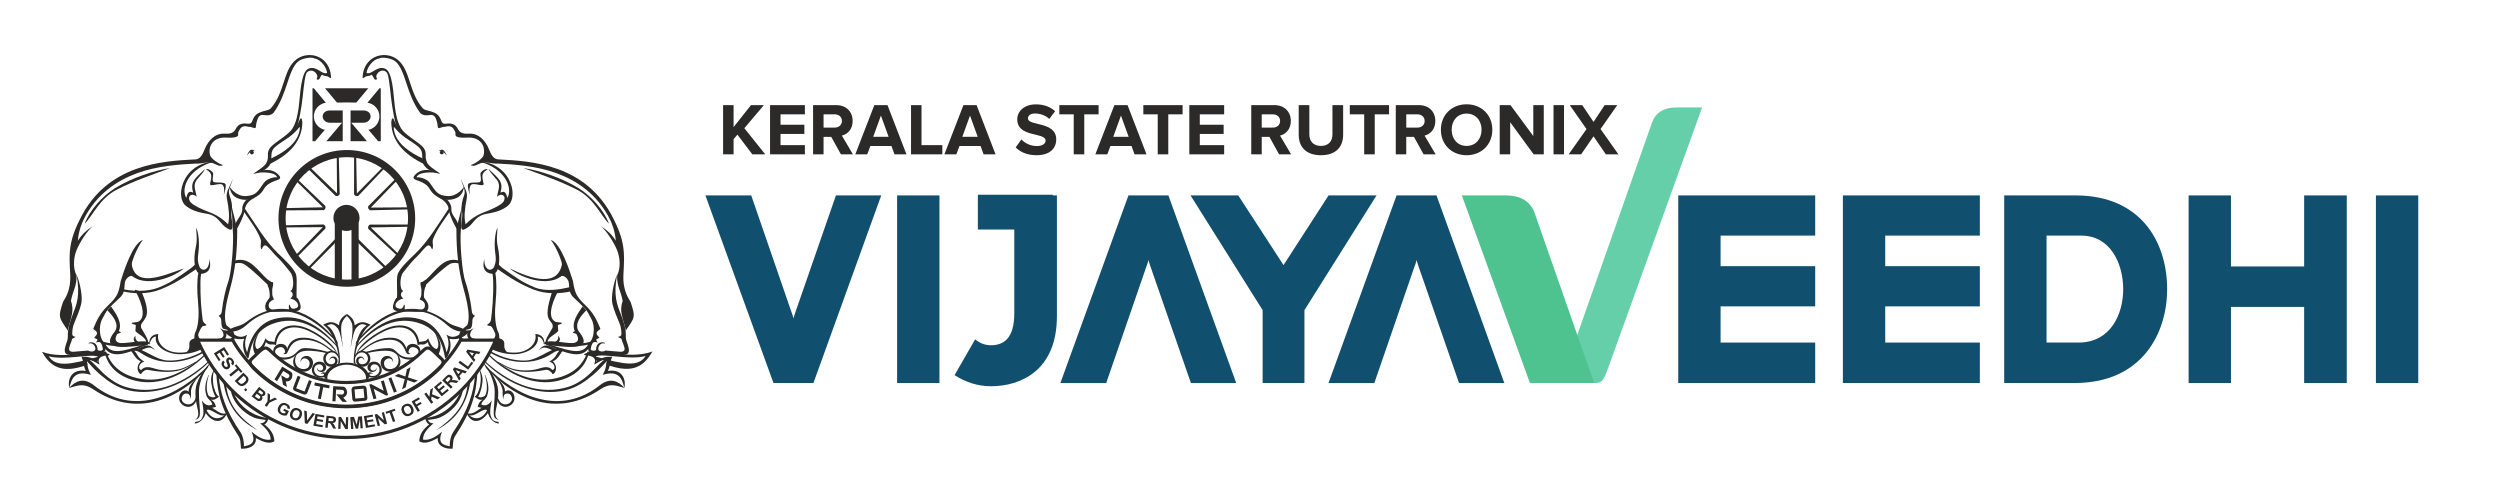 <?xml version="1.0" encoding="UTF-8"?>
<!DOCTYPE svg PUBLIC "-//W3C//DTD SVG 1.1//EN" "http://www.w3.org/Graphics/SVG/1.1/DTD/svg11.dtd">
<!-- Creator: CorelDRAW 2020 (64-Bit) -->
<svg xmlns="http://www.w3.org/2000/svg" xml:space="preserve" width="100mm" height="20mm" version="1.1" style="shape-rendering:geometricPrecision; text-rendering:geometricPrecision; image-rendering:optimizeQuality; fill-rule:evenodd; clip-rule:evenodd"
viewBox="0 0 10000 2000"
 xmlns:xlink="http://www.w3.org/1999/xlink"
 xmlns:xodm="http://www.corel.com/coreldraw/odm/2003">
 <defs>
  <style type="text/css">
   <![CDATA[
    .fil0 {fill:#2B2A29}
    .fil3 {fill:#114F6F}
    .fil6 {fill:#2B2A29;fill-rule:nonzero}
    .fil1 {fill:#2B2A29;fill-rule:nonzero}
    .fil2 {fill:#114F6F;fill-rule:nonzero}
    .fil5 {fill:#4EC390;fill-rule:nonzero}
    .fil4 {fill:#65CFA9;fill-rule:nonzero}
   ]]>
  </style>
 </defs>
 <g id="Layer_x0020_1">
  <g id="_2247424000624">
   <path class="fil0" d="M439.7 1418.62c-44.41,-27.64 -178.87,23.91 -271.66,-11.41 39.51,71.1 91.8,84.44 181.7,51.84 1.21,-0.43 -3.51,-14.29 -2.3,-14.75 1.89,-0.69 10.64,11.53 12.61,10.87 5.01,-1.65 -5.73,-13.81 -0.13,-16.2 2.27,-0.98 20.7,8.03 23.05,6.96 3.44,-1.54 6.96,-3.18 10.54,-4.86 0.78,-1.18 -6.65,-7.04 24.59,-27.55 2.99,-1.96 4.39,13.78 7.71,12.12 4.55,-2.25 9.18,-4.61 13.89,-7.02zm-46.28 8.26c-30.75,-13.98 -134.44,16.04 -198.73,-1.84 28.39,43.94 83.45,34.91 198.73,1.84z"/>
   <path class="fil0" d="M1914.99 645.69c137.72,6.73 164.43,160.07 107.1,181.98 -5.69,-11.67 -5.56,-22 -3.97,-32.28 2.32,-14.79 -13.99,-23.41 -30.38,-8.5 4.36,-23.19 12.75,-39.79 5.33,-58.07 -5.76,-14.22 -26.32,-28.52 -39.37,-53.96 42.61,41.04 60.73,51.46 48.26,95.86 18.89,-11.58 24.36,7.12 27.33,21.13 23.67,-39.42 -9.24,-119.82 -114.3,-146.16z"/>
   <path class="fil0" d="M1950.66 677.23c-9.44,-4.47 -25.71,8.07 -28.4,15.23 -2.7,7.17 7.42,33.25 -4.28,36.23 -11.72,2.97 -38.19,-1.11 -44.63,6.81 -6.46,7.94 6.31,44.96 6.31,44.96 0,0 -6.44,-31.46 5.02,-41.34 11.47,-9.86 49.17,10.48 50,-3.34 -2.7,-11.62 -7.3,-27.01 -3.81,-38.69 2.56,-8.51 11.07,-14 19.79,-19.86z"/>
   <path class="fil0" d="M1855.68 747.44c0,0 0.08,14.2 -10.72,29.41 -17.07,24.1 -61.36,27.96 -85.34,15.78 -41.46,-21.06 -35,-37.46 -55.07,-53.32 -10.66,-8.43 -25.26,-14.35 -36.6,-18.06 -18.91,-6.17 -18.17,-13.22 -1.28,-27.83 12,-10.37 40.74,-23.42 82.74,-2.85 -50.41,-3.18 -78.32,2.63 -83.56,19.04 5.73,-2.59 39.91,2.48 53.66,22.28 24.01,34.61 30.37,49.6 70.16,52.34 41.27,2.84 66.01,-36.79 66.01,-36.79z"/>
   <path class="fil1" d="M1692.49 634.76c-49.88,-23.04 -107.75,-59.3 -116.66,-115.14 -2.93,-18.36 1.11,-10.97 10.87,0.38 13.86,16.12 31.37,27.95 41.02,34.39l-24.34 -27.3c-10.41,-14.84 -19.38,-26.67 -28.53,-50.17 -7.68,-12.7 -9.84,10.42 -9.74,14.15 0.98,35.78 12.98,66.71 34.34,93.5 23.49,29.5 58.33,53.97 102.42,74.34l-9.38 -24.15z"/>
   <path class="fil0" d="M1754.61 603.95c0,0 4.53,-3.54 11.7,-5.04 7.18,-1.5 12.98,6.76 19.2,19.59 6.2,12.83 -9.97,-14.14 -18.67,-14.75 -8.69,-0.62 -12.23,0.2 -12.23,0.2z"/>
   <path class="fil0" d="M1775.1 609.42c0.15,0.55 -1.59,9.2 -9.21,8.09 -4.99,-0.71 -9.22,-8.03 -5.24,-11.67l3.61 -3.3 6.23 0.55c0,0 4.46,5.78 4.61,6.33z"/>
   <path class="fil0" d="M859.59 645.69c-137.73,6.73 -164.43,160.07 -107.11,181.98 5.7,-11.67 5.55,-22 3.96,-32.28 -2.3,-14.79 14,-23.41 30.37,-8.5 -4.35,-23.19 -12.73,-39.79 -5.31,-58.07 5.76,-14.22 26.32,-28.52 39.36,-53.96 -42.6,41.04 -60.72,51.46 -48.25,95.86 -18.89,-11.58 -24.37,7.12 -27.34,21.13 -23.67,-39.42 9.24,-119.82 114.32,-146.16z"/>
   <path class="fil0" d="M823.9 677.23c9.45,-4.47 25.72,8.07 28.42,15.23 2.68,7.17 -7.44,33.25 4.27,36.23 11.73,2.97 38.19,-1.11 44.64,6.81 6.46,7.94 -6.32,44.96 -6.32,44.96 0,0 6.44,-31.46 -5.01,-41.34 -11.49,-9.86 -49.18,10.48 -50.02,-3.34 2.7,-11.62 7.33,-27.01 3.81,-38.69 -2.55,-8.51 -11.07,-14 -19.79,-19.86z"/>
   <path class="fil0" d="M918.88 747.44c0,0 -0.08,14.2 10.72,29.41 17.08,24.1 61.38,27.96 85.33,15.78 41.47,-21.06 35,-37.46 55.1,-53.32 10.66,-8.43 25.25,-14.35 36.58,-18.06 18.92,-6.17 18.19,-13.22 1.3,-27.83 -12.01,-10.37 -40.77,-23.42 -82.77,-2.85 50.43,-3.18 78.32,2.63 83.58,19.04 -5.73,-2.59 -39.91,2.48 -53.67,22.28 -24.01,34.61 -30.38,49.6 -70.16,52.34 -41.27,2.84 -66.01,-36.79 -66.01,-36.79z"/>
   <path class="fil1" d="M1082.08 634.76c49.89,-23.04 107.75,-59.3 116.66,-115.14 2.92,-18.36 -1.11,-10.97 -10.87,0.38 -13.86,16.12 -31.36,27.95 -41.02,34.39l24.34 -27.3c10.42,-14.84 19.38,-26.67 28.53,-50.17 7.67,-12.7 9.84,10.42 9.73,14.15 -0.99,35.78 -12.97,66.71 -34.32,93.5 -23.49,29.5 -58.35,53.97 -102.42,74.34l9.37 -24.15z"/>
   <path class="fil0" d="M1019.96 603.95c0,0 -4.54,-3.54 -11.72,-5.04 -7.16,-1.5 -12.96,6.76 -19.18,19.59 -6.2,12.83 9.96,-14.14 18.66,-14.75 8.69,-0.62 12.24,0.2 12.24,0.2z"/>
   <path class="fil0" d="M999.47 609.42c-0.16,0.55 1.59,9.2 9.21,8.09 4.98,-0.71 9.22,-8.03 5.23,-11.67l-3.61 -3.3 -6.23 0.55c0,0 -4.44,5.78 -4.6,6.33z"/>
   <path class="fil0" d="M1250.05 353.02l5.17 0 48.1 57.79c-27.01,4.03 -47.87,27.11 -47.87,54.75l0 0c0,24.45 16.35,45.34 38.83,52.6 0.36,0.13 5.25,0.23 5.61,0.34l-39.42 46.39 -10.42 0 0 -211.87zm50.12 0l172.8 0 -47.51 57.17 -23.22 0 0 -0.37 -0.75 0 -29.83 0 -0.75 0 0 0.37 -23.23 0 -47.51 -57.17zm217.75 0l5.17 0 0 211.87 -10.43 0 -39.41 -46.39c0.37,-0.11 5.25,-0.21 5.61,-0.34 22.48,-7.26 38.83,-28.15 38.83,-52.6l0 0c0,-27.64 -20.86,-50.72 -47.87,-54.75l48.1 -57.79zm-50.2 211.87l-65.48 0 0 -13.5 0 -13.07 0 -96.42 52.16 0c15.45,0 28.11,9.73 28.11,23.66l0 0c0,13.92 -12.66,25.31 -28.11,25.31l-49.42 0 13.4 15.82 49.34 58.2zm-96.81 0l-65.49 0 49.34 -58.2 13.41 -15.82 -49.43 0c-15.46,0 -28.11,-11.39 -28.11,-25.31l0 0c0,-13.93 12.65,-23.66 28.11,-23.66l52.17 0 0 96.42 0 13.07 0 13.5z"/>
   <path class="fil1" d="M1466.17 291.84c1.36,-20.38 24.88,-55.08 50.5,-57.83 9.86,-7.87 51.8,-0.37 64.5,11.24 21.31,16.47 34.05,56.06 44.95,89.37 11.94,36.54 27.61,81 55.48,118.26 31.76,24.46 53.44,-17.81 66.52,36.22 2.95,7.2 1.06,20.36 5.4,22.87 4.33,2.5 14.88,-5.62 26.27,-4.59 29.99,-9.95 35.7,11.08 40.6,18.98 3.3,5.33 -0.97,15.72 4.88,19.09 12.88,7.42 35.19,5.3 48.3,4.71 12.5,-0.61 42.45,2.31 56.26,28 7.37,13.69 8.61,30.17 4.13,43.87 -3.99,12.09 -32.09,32.33 -46.62,36.27 -10.58,4.45 7.85,5.98 12.61,4.2 6,-2.25 14.23,-6.09 21.11,-9.09 21.32,-9.29 45.43,2.63 69.3,0.83 65.13,3.31 154.72,8.88 235.55,38.44 79.95,29.22 163.16,82.9 214.11,185.42 6.43,12.93 20.57,46.84 23.25,85.12 -15.67,-25.41 -34.96,-42.55 -59.65,-58.6 24.34,21.58 50.88,63.01 64.52,95.44 11.19,26.55 16.34,70.02 0.49,101.17 -2.42,42.12 14.8,61.37 22.21,102.71 0,0.04 -7.96,18.05 -5.61,42.28 2.85,29.26 19.22,66.45 17.36,76.84 36.61,-53.55 40.75,-53.16 19.89,-114.88 -3.03,-8.94 -32.8,-39.7 -28.66,-111.73 1.11,-19.5 2.23,-39.01 2.34,-59.06l0 -0.06 0 -5.21 0 -0.05c-0.14,-30.58 -3.96,-56.34 -11.17,-81.31 -7.19,-24.89 -17.63,-48.77 -31.05,-75.75 -54.38,-109.46 -136.44,-167.21 -221.95,-198.47 -84.6,-30.93 -171.77,-35.58 -238.59,-39 -27.35,-1.38 -33.57,-35.28 -43.16,-53.12 -21.54,-40.02 -49.6,-50.85 -72.04,-49.8 -18.15,0.84 -34.6,0.68 -44.73,-15.68 -5.97,-10.75 -11.27,-21.45 -30.44,-24.63 -15.05,-2.51 -30.84,7.32 -36.96,-8.95 -4.49,-11.97 -9.76,-26.02 -28.53,-34.66 -8.81,-4.03 -16.81,-6 -24.31,-7.86 -9.13,-2.22 -17.29,-4.23 -22.27,-9.9 -27.5,-31.31 -39.83,-69.01 -51.01,-103.19 -12.19,-37.27 -23.16,-70.74 -50.63,-91.97 -10.15,-7.84 -22.2,-13.17 -34.9,-15.81 -14.67,-3 -30.25,-2.36 -44.77,2.32 -14.71,4.72 -28.33,13.52 -38.92,26.74 -8.36,10.45 -14.77,23.65 -18.18,39.74l-1.84 13.44c-1.21,8.74 0.43,10.16 7.27,5.09 11.5,-8.5 19.14,-2.67 28.53,-10.61 8.73,7.08 8.51,25.02 20.57,18.94 3.92,-1.98 -5.76,-8.22 0.11,-19.47 11.63,-22.22 37.38,-19.03 43.07,-2.32 8.74,25.66 11.44,85.32 18.33,127.32 4.22,25.61 8.02,48.82 12.05,64.27l0 0.06 0.03 0.06c16.37,62.34 61.52,71.28 94.89,101.44 18.95,17.11 10.95,39.27 15.4,60.64 3.38,16.35 29.32,40.99 69.31,45.46 3.04,-1.19 -32.66,-20.48 -46.3,-36.53 -9.95,-11.72 -11.29,-26.42 -11.07,-31.38l0 -0.05c0.86,-18.23 -0.93,-30.09 -16.94,-44.57 -22.07,-19.92 -67.01,-45.26 -80.97,-68.12 -29.77,-48.7 -25.88,-122.55 -35.88,-178.12 -5.57,-30.87 -13.2,-54.97 -28.07,-61.45 -32.59,-14.22 -54.63,25.98 -74.87,16.97z"/>
   <path class="fil1" d="M2468.42 1098.72c-14.37,32.71 -25.45,90.61 -18.61,117.28 6.73,26.2 17.02,50.8 28.29,77.48l-0.01 0 0.05 0.12 0.05 0.05c5.02,11.95 6.9,25.48 7.35,38.64 0.17,5.17 1.28,12.91 -12.68,14.83 -0.09,3.03 12.9,6.4 13.5,9.36 2.11,10.54 7.69,20.52 10,29.27l1.5 5.65c4.2,15.21 -12.36,15.84 -16.39,15.7l-60.64 -5.04c-1.13,4.5 -33.16,9.4 -27.03,-12.34 2.68,-9.51 12.52,-20.59 26.47,-15.27 1.58,-7.28 -35.24,-12.9 -35.86,23.65 -0.1,6.87 -21.51,6.07 -21.49,-1.13 3.95,-26.31 11.08,-33.29 26.64,-26.89 1.24,-2.29 -5.62,-9.06 -4.71,-11.23 1.82,-4.32 11.31,-4.48 12.54,-9.36 -27.92,-24.22 6.73,-28.26 3.62,-35.86 -15.57,-38.02 -29.15,-62.57 -55.23,-88.35 -12.01,-11.82 -27.11,-25.83 -36.79,-42.08 -7.09,-11.91 -12.42,-26.95 -17.41,-59.85 -12.19,-37.9 -47.58,-150.67 -88.5,-163.77 4.97,5.8 11.19,15.69 17.45,27.32 2.99,5.55 5.99,11.53 8.86,17.64 12.45,26.47 22.43,55.6 18.91,66.26 -2.59,7.93 -7.02,19.09 -5.99,26.49 0.38,2.86 -6.49,11.96 -4.11,10.12 17.48,-13.37 37.38,11.69 37.18,25.28 3.91,57.78 8.25,42.22 63.82,100.91 12.28,12.94 18.15,27.9 26.34,42.28 8.41,14.72 11.21,36.29 8.86,55.76 -0.5,4.13 -1.23,8.08 -2.16,11.77 -0.9,3.59 -2.02,7.03 -3.36,10.2 -0.74,1.74 -1.46,3.26 -2.14,4.51l-2.26 4.16 -0.03 -0.02c-6.8,12.46 -11.7,21.44 -12.01,29.98 -0.59,16.27 9.45,23.25 38.28,24.27l93.32 3.34c23.55,0.84 31.11,-3.95 31.67,-18.94 0.18,-5.08 -1.17,-10.01 -3.01,-16.61 -0.84,-3.08 -1.17,-4.14 -1.49,-5.36 -2.04,-7.72 -8.21,-18.77 -7.84,-30.75 1.03,-33.49 -8.26,-61.08 -19.09,-88.82 -15.81,-40.52 -31.65,-75.17 -15.86,-160.65z"/>
   <path class="fil1" d="M2209.15 1164.63c-10.26,35.2 -27.59,84.88 -14.1,110.72 7.25,14.69 19.95,19.41 14.62,36.65l-0.02 -0.01c-5.39,11.13 -39.27,57.81 -24.43,67.07l-0.01 0.03c2.29,1.41 4.88,2.17 7.79,2.22 45.55,0.83 195.5,33.86 121.81,-55.99 -19.31,-30.89 10.13,-62.53 30.24,-84.3l-14.38 -15.55c-18.2,26.19 -46.86,64.82 -31.79,98.06 1.26,2.81 -9.51,3.57 -7.63,6.6 0.85,1.31 14.01,4.88 14.8,6.37 27.5,50.35 -44.48,34.68 -73.62,34.52 10.11,-9.55 9.1,-19.1 -0.13,-28.64 4.85,23.34 -18.33,32.67 -40.58,29.41 -8.53,-20.64 34.98,-35.33 41.41,-49.02 0,-0.02 -3.03,-22.38 -1.08,-22.95 38.54,-11.3 -3.34,-9.83 -8.71,-12.13 -43.09,-18.34 -3.78,-102.58 12.29,-127.26l-2.47 -1.59c-7.58,2.53 -15.86,6.75 -24.01,5.79z"/>
   <path class="fil1" d="M2278.99 1148.68c-38.49,8.81 -94.56,19.62 -140.47,0.78 -46.37,-19.02 -69.38,-35.01 -129.72,-78.22 -1.45,-1.04 -18.06,-16.58 -19.55,-17.65l-8.46 16.52c68.14,47.63 102.21,67.2 151.71,87.5 51.06,20.94 110.17,17.34 154.35,7.25l-7.86 -16.18z"/>
   <path class="fil0" d="M2249.72 1043.85c-10.98,111.85 -125.52,71.25 -210.73,29.79 46.72,41.15 179.8,86.52 225.54,8.35 0,0 -15.79,-39.1 -14.81,-38.14z"/>
   <path class="fil1" d="M2305.95 757.72c-68.77,-34.79 -135.24,-56.84 -211.97,-85.51 60.49,8.87 152.31,38.02 221.57,81.25 48.94,30.57 100.45,87.14 120.38,141.38 -33.22,-32.46 -59.02,-101.21 -129.98,-137.12z"/>
   <path class="fil1" d="M1848.06 822.35c-0.17,8.68 -22.36,87.62 -22.37,96.14 -0.17,82.59 6.9,159.16 28.65,236.74 1.98,7.14 9.63,34.54 14.74,61.19 7.2,37.64 7.59,66.65 -0.12,84.39 -18.69,14.63 -30.32,25.25 -31.78,38.05 -1.5,13.5 -2.89,19.84 4.2,23.28l0.88 -1.54 140.39 0c-1.18,2.68 -2.39,5.35 -3.59,8.01 9.37,-0.67 15.75,-2.56 16.98,-6.92 0.03,-0.11 5.19,-20.64 -6.37,-40.15 -10.5,-32.04 -11.4,-71.96 -6.85,-118.2 3.52,-35.97 4.04,-82.71 -1.51,-111.48 9.89,-6.45 24.07,-41.74 9.42,-107.17 -7.01,-31.32 0.24,-62.37 -1.13,-74.44 -10.09,23.63 -13.82,66.01 -8.22,104.52 2.91,20.05 3.04,33.78 -5.27,53.7 -15.74,23 -41.06,6.27 -38.87,-32.92 -14.42,54.45 21.89,58.95 32.98,59.94 5.52,28.5 1.95,117.05 -2.8,154.09 -0.85,10.04 -2.45,19.01 -3.2,27.95 -1.23,14.83 -15.81,20.21 -15.65,22.47 0.28,4.04 15.99,2.4 17.08,6.75 6.97,6.78 8.61,14.12 12.84,22.35 6.32,10.69 1.34,21.13 -3.13,25.74 -7.6,7.85 -54.9,3.27 -65.7,1.54 -44.68,-1.03 -28.35,-32.69 -15.07,-42.91 -10.89,2.92 -37.37,20.3 -20.01,40.34 -20.23,5.03 -25.53,1.54 -28.11,-5.3 7.17,-38.3 30.71,-27.57 37.09,-35.55 4.06,-5.1 5.86,-16.17 5.99,-30.62 0.13,-15.29 13.49,-18.14 9.68,-19.81 -10.66,-4.67 -11.41,-12.94 -11.86,-17.08 -2.46,-22.34 -6.77,-46.88 -11.73,-68.65 -2.24,-9.83 -4.58,-19.14 -6.88,-27.38 -2.37,-8.45 -4.68,-15.75 -6.83,-21.41l-0.05 -0.16 -0.03 -0.04c-13.62,-36.26 -23.3,-159.17 -18.32,-209.47l4.53 -95.99zm13.79 305.46l0 0 0 0z"/>
   <path class="fil1" d="M1796.27 832.59c-42.47,61.82 -82.51,131.93 -135.38,182.27 -26.16,24.93 -65.7,61.69 -71.02,85.25l-0.01 0.09 -0.05 0.06c-2.52,11.31 -2.15,28.17 -1.76,45.29 0.45,20.25 0.92,39.78 -0.33,45.88l-2.57 0.24 -0.05 0.09c-1.87,2.56 -3.48,5.21 -4.88,7.9 -1.38,2.63 -2.57,5.29 -3.56,7.9 -16.14,42.1 12.05,36.85 37.04,38.06 14.03,0.71 31.33,1.78 45.25,1.78 27.46,0 50.71,1.47 52.57,-9.55l0 -0.14 1.21 -2.93c4.51,-22.17 -8.92,-32.14 -16.26,-44.19 -2.95,-13.79 1.71,-39.53 6.71,-45.22l0.04 -0.05 0.04 -0.01 -0.02 0c0.77,-0.87 -0.15,-5.82 1.84,-7.7 20.19,-19.07 45.17,-43.15 67.26,-61.6 10.02,-8.33 25.56,-21.19 34.88,-22.98 9.2,-1.77 19.51,-2.67 32.36,2.29l8.24 -9.08c-17.65,-6.8 -32.55,-8.66 -46.76,-5.92 -14.09,2.71 -26.73,9.82 -40.07,20.95 -18.98,15.82 -38.58,40.64 -55.15,55.44 -3.11,2.77 -12.54,7.73 -15.14,10.19 -2.52,2.36 -5.72,0.27 -7.07,1.81l-0.05 0.05 -0.02 0.03 0 0c-5.5,6.32 3.15,22.01 2.12,34.92 -1.24,15.34 2.37,15.84 -6.95,33.86 12.11,5.87 23.95,12.23 20.48,29.28 -4.39,21.7 -58.19,10.86 -70.65,10.86 -18.95,7.03 -3.09,-13.73 -12.46,-19.84 -6.17,26.62 -22.42,14.5 -27.31,14.12 -16.93,-8.32 -1.03,-33.69 24.5,-37.67 -16.12,-13.36 -9.34,-25.71 0.6,-30.53 -16,-2.42 -15.99,-55.41 -1.24,-73.97 25.9,-32.58 38.56,-48.16 61.04,-69.58 7.43,-7.06 29.63,-36.69 38.36,-38.5 14.57,-3.03 15.52,28.2 19,9.99 2.83,-14.75 -3.6,-22.95 1.98,-37.49 14.25,-37.13 46.63,-79.14 66.02,-107.5l-2.78 -14.15z"/>
   <path class="fil0" d="M1751.48 788.88c0,0 39.22,14.55 43.36,48.4 4.16,33.85 38.69,90.17 38.69,90.17 10.56,-45.84 -30.26,-60.42 -27.97,-91.32 1.07,-14.48 -9.82,-31.17 -17.26,-37.95l-36.82 -9.3z"/>
   <path class="fil0" d="M1843.97 715.47c3.56,21.87 20.44,44.02 12.99,64.14 -20.3,54.79 -4.09,62.61 -8.66,93.07 -6.31,41.92 -7.62,61 28.12,33.07 19.34,-15.12 26.93,-43.78 72.46,-50.95 85.96,-13.54 92.68,-47.66 92.48,-47.85l-15.1 -12.87c-0.18,7.42 -3.72,-4.73 -5.73,0.68 -7.63,20.39 -26.56,28.17 -43.12,36.76 -37.36,19.44 -68.97,19.92 -115.21,65.51 -6.87,-27.7 -3.59,-60.02 5.04,-105.13 5,-26.32 -13.49,-44.97 -23.27,-76.43z"/>
   <path class="fil0" d="M1788.07 1286.95c-129.04,-99.02 -260.5,-45.93 -361.48,77.84 -4.1,5.03 -1.87,8.29 -5.89,13.57 104.5,-122.88 246.14,-189.22 368.38,-77.75 34.47,31.43 61.66,23.68 92.72,33.21 -43.81,-34.37 -61.93,-22.5 -93.73,-46.87z"/>
   <path class="fil0" d="M1882.7 1322.33c-30.13,-9.84 -54.71,45.83 -96.67,16.08 11.04,26.52 10.24,46.09 -0.02,71.11 -0.44,1.05 -14.71,-108.1 -107.81,-133.33 -93.54,-25.33 -179.82,20.65 -252.44,106.64 -3.53,4.17 -1.6,6.72 -5.06,11.09 77.24,-87.87 168.3,-135.21 264.78,-98.16 63.25,24.29 84.47,76.46 94.56,134.56 2.57,14.81 33.39,-34.05 17.67,-75.29 54,10.53 80.2,-31.11 84.99,-32.7z"/>
   <path class="fil0" d="M1427.23 1410.93c29.4,-39.41 97.93,-90.06 150.5,-99.51 45.83,-8.24 87.23,11.23 92.8,69.47 15.39,-8.36 23.65,4.89 40.45,-12.54 3.3,14.42 11.09,24.1 21.42,35.22 1.44,1.23 2.96,2.55 4.56,3.98l14.76 14.24c15.36,-26.74 16.68,-55.4 -13.75,-93.23 16.21,32.46 20.93,58.05 8.53,67.68 -15.41,-3.25 -26.28,-21.37 -34.09,-43.25 -9.69,16.75 -22.95,10.46 -35.49,15.36 -8.66,-56.72 -54.04,-72.96 -100.06,-64.66 -49.37,8.9 -128.59,61.96 -148.2,103.04 0,0 0.7,4.9 -1.43,4.2z"/>
   <path class="fil1" d="M1453.13 1409.83c1.18,0.69 55.63,-17.37 100.24,-17.44 34.55,-0.03 31.6,28.69 68.29,36.06 11.77,2.38 26.82,3.08 37.82,-2.38 17.75,-8.78 21.86,-29.1 -0.51,-36.47 -15.01,-4.93 -24.97,5.22 -25.22,21.08 -14.7,-1.94 -11.85,-40.73 24.89,-34.44 19.87,5.44 26.27,23.02 21.39,38.09 -8.57,8.01 -17.47,15.71 -26.69,23.02 -10.03,2.11 -21.71,1.14 -31.42,-0.86 -32.89,-6.78 -34.72,-30.42 -68.96,-33.08 -30.56,-2.38 -65.41,4.5 -84.41,8.98 -6.59,1.57 7.14,7.05 -7.66,-0.39l-7.76 -2.17z"/>
   <path class="fil0" d="M1442.77 1402.9c32.58,-25.7 67.84,-50.94 113.31,-52.09 22.58,-0.57 55.31,2.23 69.15,42.3 1.44,4.15 3.76,9.55 7.29,14.72 2.7,3.93 7.05,7.14 9.92,6.31 -12.36,6.64 -16.8,-1.53 -19.58,-8.43 -14.44,-35.6 -33.77,-47.23 -67.23,-46.79 -45.2,0.57 -81.87,23.45 -112.38,51.29l-0.48 -7.31z"/>
   <path class="fil0" d="M1580.22 1408.89c16.6,16.9 16.73,39.68 8.57,52.3 -14.23,21.96 -51.15,20.3 -52.46,-4.93 -3.71,-21.82 31.22,-34.7 35.66,-6.78 2.23,-12.55 -6.12,-22.5 -16.91,-24.84 -24.82,-5.39 -38.79,18.79 -29.99,39.84 11.99,28.73 48.71,26.31 64.28,11.82 17.35,-16.14 19.05,-46.39 -9.15,-67.41z"/>
   <path class="fil0" d="M1422.76 1455.69c-3.53,0.69 -7.5,-2.75 -7.62,-4.16 -3.66,-37.05 15.16,-133.26 51.45,-148.91 -19.63,-12.72 -31.25,-2.6 -41.89,9.51 -12.84,14.64 -19.68,74.67 -22.23,76.68 0,-4.34 9.85,-51.86 6.92,-86.45 -1.18,-13.89 -11.23,-29.83 -22.11,-38.2l0 -8.34c19.31,12.09 31.1,25.88 31.1,45.61 19.07,-13.09 33.72,-19.44 64.02,-2.2 -38.31,20.88 -72.11,119.71 -59.64,156.46z"/>
   <path class="fil0" d="M2399.16 1558.73c-161.76,107.79 -326.52,49.98 -453.07,-84.76 -5.16,-5.48 -2.35,-9.04 -7.4,-14.78 130.99,133.8 306.41,203.92 459.6,82.57 43.2,-34.22 74.63,-16.92 100.31,10.25 -41.12,-12.1 -59.61,-19.84 -99.44,6.72z"/>
   <path class="fil0" d="M2497.08 1551.22c-8.63,-35.03 -20.33,-72.08 -86.15,-51.75 13.81,-26.49 11.67,-28.97 16.56,-57.21 0.1,-0.61 -18.43,26.35 -56.05,58.04 -27.46,23.14 -64.75,51.01 -113.93,61.7 -98.7,21.44 -208.04,-16.45 -296.45,-92.81 -8.39,-7.25 -16.35,-14.69 -24.14,-22.23 0.77,-1.22 1.55,-2.45 2.33,-3.68 8.16,7.82 16.57,15.52 25.66,22.88 91.24,74.08 197.44,115.2 307.63,81.46 33.43,-10.25 65.01,-32.08 89.8,-55.66 33.95,-32.34 58.39,-66.52 86.65,-65.31 -12.98,30.73 -6.03,32.58 -17.49,57 67.69,-10.54 72.29,49.29 65.58,67.57z"/>
   <path class="fil0" d="M2420.01 1443.73c-7.29,-11.32 -31.06,9.99 -43.72,14.25 12.7,-26.51 -7.7,-32.41 -23.79,-36.17 -1.38,-0.3 -14.11,76.26 -121.27,101.58 -93,21.98 -196.3,-22.15 -278.61,-102.68 0.73,-1.29 1.44,-2.59 2.17,-3.9 85.62,78.51 186.64,124.95 290.95,90.19 72.87,-24.28 94.89,-72.81 104.65,-100.93 14.9,1.46 43.89,16.51 33.37,40.93 24.01,-20.2 50.92,-21.62 59.3,-18.68l-23.05 15.41z"/>
   <path class="fil0" d="M1968.31 1391.59c30.25,13.73 76.69,23.17 109.49,17.21 43.52,-7.94 71.51,-40.2 63.4,-72.67 11.26,0.14 40.16,5.13 35.98,44.48 -2.43,-15.75 -12.05,-34.46 -26.57,-34.19 7.54,28.3 -23.13,60.49 -75.15,68.96 -32.66,5.32 -77.58,-3.2 -107.76,-18.57 -0.78,-0.31 -1.31,-0.67 -1.68,-1.03 0.7,-1.4 1.43,-2.8 2.14,-4.23 0.05,0.01 0.11,0.02 0.15,0.04z"/>
   <path class="fil0" d="M1991.2 1450.03c15.82,9.64 39.58,23.03 58.28,29.32 47.13,15.83 108.84,4.78 133.97,0.05 10,-1.87 22.66,8.09 27.33,17.37 9.72,-1.78 25.04,-28.5 -0.77,-53.42 -7.79,2.05 -11.42,2.17 -11.96,3.59 5.57,2.08 10.07,3.89 13.76,7.89 8.73,9.46 8.35,22.43 -1.89,25.3 -16.76,-19.01 -38.4,-10.21 -59.64,-4.26 -27.58,7.75 -68.06,8.44 -100.2,-0.87 -20.01,-5.81 -41.43,-19.13 -59.45,-28.28 -3.22,2.06 -0.47,2.66 0.57,3.31z"/>
   <path class="fil0" d="M2209.48 1445.26c24.56,-6.01 32.36,-37.31 45.73,-45.3 -30.49,-29.48 -93.32,39.88 -152.14,42.24 -41.79,1.69 -92.17,-9.94 -141.58,-37.68 -0.95,1.78 -1.9,3.56 -2.87,5.32 79.86,46.69 175.84,53.56 250.44,3.61 9.05,-6.04 18.16,-11.27 28.34,-10.53 -15.62,16.95 -11.01,26.21 -40.43,43.75l12.51 -1.41z"/>
   <path class="fil0" d="M2153.75 1401.5c16.87,-11.76 20.96,-18.21 58.97,1l10.85 -7.29c-35.65,-17.52 -46.71,-20.59 -69.82,6.29z"/>
   <path class="fil0" d="M2334.73 1417.45c44.93,-27.97 180.96,24.18 274.84,-11.55 -39.96,71.92 -92.87,85.42 -183.82,52.43 -1.22,-0.42 3.56,-14.44 2.33,-14.9 -1.92,-0.71 -10.76,11.66 -12.76,10.99 -5.07,-1.68 5.8,-13.97 0.14,-16.4 -2.3,-0.98 -20.94,8.13 -23.32,7.05 -3.49,-1.56 -7.05,-3.22 -10.66,-4.92 -0.8,-1.18 6.72,-7.11 -24.9,-27.87 -3,-1.98 -4.43,13.94 -7.79,12.26 -4.6,-2.28 -9.28,-4.66 -14.06,-7.09zm46.83 8.34c31.11,-14.15 136.01,16.23 201.04,-1.85 -28.71,44.45 -84.42,35.31 -201.04,1.85z"/>
   <path class="fil0" d="M2172.88 1372.67c32.5,-23.95 130.93,20.72 198.85,-9.88 -29.99,75.17 -77.04,66.42 -198.85,9.88zm32.71 7.5c22.52,-12.13 99.56,13.56 146.63,-1.93 -20.77,38.07 -62.24,30.57 -146.63,1.93z"/>
   <path class="fil0" d="M1909.91 1486.44c-4.87,93.93 -24.68,158.9 -87.66,254.83 -10.74,16.37 -9.07,25.71 -11.71,53.39 -30.59,2.41 -63.13,-11.61 -59.35,-42.51 -20.68,10.52 -49.98,27.75 -74.14,12.75 1.15,-30.72 17.82,-48.99 39.99,-67.91 -6.49,-1.25 -11.8,-8.55 -17.05,-23.58 9.02,-2.61 31.03,-4.75 53.15,-14.89 33.32,-15.3 71.2,-43.52 89.92,-95.12 2.95,-2.93 5.9,-5.86 8.81,-8.85 -4.49,55.71 -53.64,98.44 -91.15,114.96 -19.92,8.77 -43.6,8.17 -48.84,10.55 4.04,10 12.4,13.4 22.05,13.06 -20.73,19.24 -41.74,37.34 -42.03,65.25 25.34,4.96 52.53,-11.3 76.5,-31.95 -22.46,52.11 11.7,53.85 30.33,59.09 -0.5,-19.87 4.78,-43.08 13.38,-55.65 61.13,-89.53 82.59,-158.88 87.77,-230.2 3.41,-4.36 6.73,-8.77 10.03,-13.22z"/>
   <path class="fil0" d="M1744.74 1720.74c66.2,-34.7 122.64,-90.08 137.5,-199.46 -3.92,4.61 -7.89,9.17 -11.93,13.65 -6.96,91.62 -64.55,142.88 -125.57,185.81z"/>
   <path class="fil0" d="M1990.95 1568.73c-4.32,21.61 6.25,39.84 18.18,45.9 20.76,10.55 47.18,-8.86 36.35,-29.62 -7.49,-19.22 -39.28,-12.39 -29.46,12.06 -7.53,-8.92 -6.03,-20.95 0.82,-28.09 15.77,-16.47 37.39,-4.01 40.76,17.09 4.62,28.78 -23.57,44.83 -41.83,40.89 -20.35,-4.38 -35.77,-27.66 -24.82,-58.23z"/>
   <path class="fil0" d="M1934.19 1451.23c15.25,16.14 39.8,45.97 52.69,82.27 5.69,16.04 6.73,33.38 5.62,51.72 -1.23,20.16 -5.75,37.73 -9.56,57.24 -2.7,13.77 -2.6,29.08 11.94,36.89 -16.27,-2.96 -19.76,-13.59 -19.99,-24.63 -0.37,-20.34 2.46,-41.47 3.4,-61.83 0.85,-18.42 1,-35.84 -1.69,-48.86 -8.45,-40.99 -24.26,-65.59 -43.73,-90.72 0.45,-0.69 0.89,-1.39 1.32,-2.08z"/>
   <path class="fil0" d="M1917.57 1475.85c5.58,10.41 11.4,24.08 12.58,37.28 1.65,18.68 -7.38,58.42 -17.42,72.82 -4.22,6.07 -0.55,-11.06 -0.63,-11.69 0.98,-2.91 1.87,-5.77 2.72,-8.59 10.75,-35.99 10.43,-64.86 1.65,-88.26l1.1 -1.56z"/>
   <path class="fil0" d="M1898.48 1586.76c12.33,10.09 20.12,14.42 32.9,11.61 -8.26,3.97 -16.74,11.8 -20.68,29 7.95,1.86 29.29,10.07 38.59,2.16 -1.27,17.37 5.08,35.59 14.94,47.17 9.87,11.59 22.52,18.44 32.29,16.8 -1.45,-0.63 -2.23,-6.14 -3.9,-6.25 -19.55,-1.42 -25.5,-9.45 -30.08,-24.78 -4.27,-14.26 -0.66,-35.54 4.76,-60.83 -16.11,24.16 -32.67,21.45 -42.15,16.25 5.56,-18.79 15.14,-17.26 24.23,-36.95 -12.58,1.56 -24.71,14.68 -37.74,4.67 4.52,-7.98 9.93,-25.29 6.73,-33.27 -6.62,22.83 -13.7,30.59 -19.89,34.42z"/>
   <path class="fil0" d="M1940.66 1500.21c9.91,22.53 19,55.01 7.59,82.74 -2.5,6.06 -14.15,20.17 -14.24,19.52 0.98,-2.9 2.88,-14.67 4.83,-17.49 12.96,-18.84 10.14,-56.94 0.04,-85.39l1.78 0.62z"/>
   <path class="fil0" d="M1983.03 1508.95c14.92,13.43 36.2,30.94 37.11,55.14 0.22,5.31 -7.23,23.09 -7.51,22.63 -0.26,-2.46 -2.83,-11.77 -2.34,-14.51 3.21,-18.15 -11.73,-45.39 -28.8,-63.12l1.54 -0.14z"/>
   <path class="fil0" d="M1960.69 1636.03c-32.01,-32.42 -56.51,32 -94.74,15.78 24.51,56.88 74,30.08 94.74,-15.78zm-12.46 4.67c-14.63,-11.1 -48.89,28.62 -71.61,20.01 32.63,27.53 61.83,3.12 71.61,-20.01z"/>
   <path class="fil0" d="M1992.16 1351.84c-0.9,2.63 27.59,0.87 24.92,27.14 -2.68,26.25 18.69,34.12 18.69,34.12l-41.83 -9.63 -26.73 -10.04c3.57,-7.05 7.01,-14.2 10.32,-21.41 7.47,-10.75 15.08,-21.53 14.63,-20.18z"/>
   <path class="fil0" d="M1417.06 1427.55c0.66,0.68 2.31,5.51 2.82,4.47 21.34,-44.86 63.62,-13.24 48.84,14.17 -8.03,14.88 -32.89,14.75 -34.96,-1.12 -2.39,-14.14 19.83,-20.59 22.7,-2.5 1.46,-8.14 -3.97,-14.57 -10.94,-16.1 -16.09,-3.48 -25.14,12.19 -19.44,25.84 7.76,18.6 35.17,18.36 45.53,6.37 21,-24.3 6.35,-54.43 -24.2,-55.56 -25.33,-0.95 -28.84,25.56 -30.35,24.43z"/>
   <path class="fil0" d="M1491.91 1495.54c-11,-5.13 -21.45,5.12 -6.35,8.07 23.88,4.64 40.19,-19.06 29.22,-37.22 -7.38,-12.25 -29.05,-13.43 -32.86,3.83 -2.4,14.14 21.58,18.17 24.46,0.08 1.46,8.13 -3.27,15.61 -14.1,17.48 -16.25,2.77 -26.55,-12.89 -20.86,-26.52 7.77,-18.6 35.2,-18.36 45.54,-6.38 20.98,24.3 7.56,55.9 -25.17,55.26 -51.28,-1 -12.41,-34.6 0.12,-14.6z"/>
   <path class="fil0" d="M1386.58 1450.38c49.21,0 89.11,25.78 89.11,57.56 0,2.22 -0.19,4.39 -0.55,6.53 -3.84,0.82 -7.7,1.57 -11.56,2.29 0.38,-1.91 0.58,-3.85 0.58,-5.81 0,-26.85 -37.08,-52.27 -77.17,-52.27 -40.09,0 -77.6,25.02 -77.6,51.86 0,2.14 0.25,4.26 0.68,6.32 -4.03,-0.72 -8.05,-1.53 -12.05,-2.38 -0.38,-2.13 -0.58,-4.32 -0.58,-6.54 0,-31.78 39.92,-57.56 89.14,-57.56z"/>
   <path class="fil1" d="M1308.4 291.84c-1.38,-20.38 -24.87,-55.08 -50.51,-57.83 -9.85,-7.87 -51.81,-0.37 -64.49,11.24 -21.31,16.47 -34.05,56.06 -44.95,89.37 -11.94,36.54 -27.62,81 -55.49,118.26 -31.74,24.46 -53.44,-17.81 -66.52,36.22 -2.95,7.2 -1.07,20.36 -5.38,22.87 -4.34,2.5 -14.9,-5.62 -26.29,-4.59 -29.98,-9.95 -35.7,11.08 -40.59,18.98 -3.29,5.33 0.97,15.72 -4.88,19.09 -12.88,7.42 -35.2,5.3 -48.29,4.71 -12.52,-0.61 -42.46,2.31 -56.27,28 -7.36,13.69 -8.61,30.17 -4.12,43.87 3.97,12.09 32.07,32.33 46.6,36.27 10.6,4.45 -7.84,5.98 -12.6,4.2 -6.02,-2.25 -14.23,-6.09 -21.11,-9.09 -21.31,-9.29 -45.44,2.63 -69.3,0.83 -65.13,3.31 -154.72,8.88 -235.55,38.44 -79.95,29.22 -163.16,82.9 -214.11,185.42 -6.42,12.93 -20.57,46.84 -23.26,85.12 15.68,-25.41 34.97,-42.55 59.66,-58.6 -24.34,21.58 -50.89,63.01 -64.53,95.44 -11.19,26.55 -16.33,70.02 -0.47,101.17 2.41,42.12 -14.83,61.37 -22.22,102.71 0,0.04 7.96,18.05 5.6,42.28 -2.83,29.26 -19.21,66.45 -17.35,76.84 -36.61,-53.55 -40.77,-53.16 -19.89,-114.88 3.03,-8.94 32.79,-39.7 28.67,-111.73 -1.12,-19.5 -2.23,-39.01 -2.35,-59.06l0 -0.06 0 -5.21 0 -0.05c0.12,-30.58 3.95,-56.34 11.18,-81.31 7.18,-24.89 17.61,-48.77 31.03,-75.75 54.39,-109.46 136.45,-167.21 221.95,-198.47 84.6,-30.93 171.77,-35.58 238.6,-39 27.35,-1.38 33.57,-35.28 43.16,-53.12 21.52,-40.02 49.6,-50.85 72.03,-49.8 18.15,0.84 34.61,0.68 44.74,-15.68 5.96,-10.75 11.27,-21.45 30.43,-24.63 15.06,-2.51 30.85,7.32 36.96,-8.95 4.49,-11.97 9.76,-26.02 28.53,-34.66 8.83,-4.03 16.83,-6 24.33,-7.86 9.11,-2.22 17.29,-4.23 22.27,-9.9 27.49,-31.31 39.82,-69.01 51.01,-103.19 12.18,-37.27 23.13,-70.74 50.62,-91.97 10.14,-7.84 22.21,-13.17 34.89,-15.81 14.68,-3 30.25,-2.36 44.79,2.32 14.7,4.72 28.33,13.52 38.9,26.74 8.37,10.45 14.78,23.65 18.2,39.74l1.84 13.44c1.2,8.74 -0.45,10.16 -7.29,5.09 -11.49,-8.5 -19.15,-2.67 -28.52,-10.61 -8.75,7.08 -8.51,25.02 -20.56,18.94 -3.92,-1.98 5.75,-8.22 -0.12,-19.47 -11.63,-22.22 -37.38,-19.03 -43.07,-2.32 -8.74,25.66 -11.46,85.32 -18.33,127.32 -4.21,25.61 -8.02,48.82 -12.05,64.27l0 0.06 -0.03 0.06c-16.38,62.34 -61.52,71.28 -94.89,101.44 -18.96,17.11 -10.96,39.27 -15.4,60.64 -3.39,16.35 -29.34,40.99 -69.3,45.46 -3.04,-1.19 32.66,-20.48 46.28,-36.53 9.96,-11.72 11.31,-26.42 11.08,-31.38l0 -0.05c-0.86,-18.23 0.92,-30.09 16.95,-44.57 22.05,-19.92 66.99,-45.26 80.95,-68.12 29.78,-48.7 25.89,-122.55 35.9,-178.12 5.56,-30.87 13.19,-54.97 28.06,-61.45 32.59,-14.22 54.63,25.98 74.87,16.97z"/>
   <path class="fil1" d="M306.15 1098.72c14.37,32.71 25.45,90.61 18.61,117.28 -6.75,26.2 -17.04,50.8 -28.3,77.48l0.03 0 -0.05 0.12 -0.06 0.05c-5.02,11.95 -6.9,25.48 -7.34,38.64 -0.18,5.17 -1.29,12.91 12.66,14.83 0.11,3.03 -12.88,6.4 -13.49,9.36 -2.13,10.54 -7.7,20.52 -9.99,29.27l-1.5 5.65c-4.21,15.21 12.34,15.84 16.37,15.7l60.65 -5.04c1.12,4.5 33.15,9.4 27.02,-12.34 -2.68,-9.51 -12.5,-20.59 -26.47,-15.27 -1.57,-7.28 35.24,-12.9 35.86,23.65 0.12,6.87 21.51,6.07 21.5,-1.13 -3.94,-26.31 -11.09,-33.29 -26.64,-26.89 -1.25,-2.29 5.63,-9.06 4.71,-11.23 -1.83,-4.32 -11.31,-4.48 -12.54,-9.36 27.92,-24.22 -6.74,-28.26 -3.63,-35.86 15.56,-38.02 29.14,-62.57 55.24,-88.35 12,-11.82 27.09,-25.83 36.79,-42.08 7.09,-11.91 12.42,-26.95 17.4,-59.85 12.2,-37.9 47.58,-150.67 88.51,-163.77 -4.98,5.8 -11.19,15.69 -17.45,27.32 -2.99,5.55 -5.99,11.53 -8.86,17.64 -12.44,26.47 -22.42,55.6 -18.92,66.26 2.6,7.93 7.03,19.09 5.99,26.49 -0.38,2.86 6.5,11.96 4.12,10.12 -17.49,-13.37 -37.38,11.69 -37.18,25.28 -3.92,57.78 -8.27,42.22 -63.84,100.91 -12.26,12.94 -18.13,27.9 -26.32,42.28 -8.4,14.72 -11.2,36.29 -8.85,55.76 0.49,4.13 1.22,8.08 2.13,11.77 0.91,3.59 2.04,7.03 3.39,10.2 0.72,1.74 1.45,3.26 2.12,4.51l2.27 4.16 0.01 -0.02c6.81,12.46 11.71,21.44 12.02,29.98 0.61,16.27 -9.44,23.25 -38.28,24.27l-93.32 3.34c-23.54,0.84 -31.11,-3.95 -31.66,-18.94 -0.19,-5.08 1.18,-10.01 3,-16.61 0.85,-3.08 1.18,-4.14 1.5,-5.36 2.03,-7.72 8.21,-18.77 7.84,-30.75 -1.03,-33.49 8.25,-61.08 19.09,-88.82 15.8,-40.52 31.65,-75.17 15.86,-160.65z"/>
   <path class="fil1" d="M565.42 1164.63c14.68,34.95 33.91,84.54 14.11,110.72 -7.25,14.69 -19.96,19.41 -14.63,36.65l0.01 -0.01c5.41,11.13 39.29,57.81 24.43,67.07l0.02 0.03c-2.29,1.41 -4.88,2.17 -7.81,2.22 -45.54,0.83 -195.47,33.86 -121.79,-55.99 19.29,-30.89 -10.14,-62.53 -30.24,-84.3l14.39 -15.55c18.19,26.19 46.84,64.82 31.78,98.06 -1.27,2.81 9.49,3.57 7.61,6.6 -0.83,1.31 -13.98,4.88 -14.79,6.37 -27.5,50.35 44.49,34.68 73.64,34.52 -10.11,-9.55 -9.1,-19.1 0.1,-28.64 -4.84,23.34 18.36,32.67 40.59,29.41 8.55,-20.64 -34.98,-35.33 -41.41,-49.02 0,-0.02 3.02,-22.38 1.08,-22.95 -38.54,-11.3 3.34,-9.83 8.71,-12.13 43.08,-18.34 3.79,-102.58 -12.29,-127.26l2.48 -1.59c7.59,2.53 15.86,6.75 24.01,5.79z"/>
   <path class="fil1" d="M491.09 1156.45c38.49,8.81 99.05,11.85 144.95,-6.99 46.36,-19.02 69.39,-35.01 129.73,-78.22 1.44,-1.04 18.06,-16.58 19.54,-17.65l8.45 16.52c-68.12,47.63 -102.21,67.2 -151.68,87.5 -51.06,20.94 -110.18,17.34 -154.35,7.25l3.36 -8.41z"/>
   <path class="fil0" d="M524.85 1043.85c9.1,110.33 115.79,63.56 210.71,29.79 -46.69,41.15 -179.79,86.52 -225.53,8.35 0,0 15.8,-39.1 14.82,-38.14z"/>
   <path class="fil1" d="M468.62 757.72c68.77,-34.79 135.23,-56.84 211.97,-85.51 -60.49,8.87 -152.32,38.02 -221.58,81.25 -48.94,30.57 -100.44,87.14 -120.38,141.38 33.23,-32.46 59.04,-101.21 129.99,-137.12z"/>
   <path class="fil1" d="M926.51 822.35c0.17,8.68 22.35,87.62 22.37,96.14 0.17,82.59 -6.91,159.16 -28.65,236.74 -1.99,7.14 -9.63,34.54 -14.74,61.19 -7.21,37.64 -7.59,66.65 0.12,84.39 18.69,14.63 30.32,25.25 31.76,38.05 1.6,14.17 3.05,20.45 -5.31,23.79 -0.39,-0.7 -0.79,-1.38 -1.2,-2.05l-140.37 0c1.17,2.64 2.36,5.26 3.55,7.89 -8.56,-0.76 -14.35,-2.67 -15.51,-6.8 -0.05,-0.11 -5.19,-20.64 6.37,-40.15 10.5,-32.04 11.41,-71.96 6.85,-118.2 -3.53,-35.97 -4.05,-82.71 1.51,-111.48 -9.9,-6.45 -24.08,-41.74 -9.43,-107.17 7.02,-31.32 -0.23,-62.37 1.13,-74.44 10.1,23.63 13.84,66.01 8.23,104.52 -2.91,20.05 -3.04,33.78 5.26,53.7 15.73,23 41.06,6.27 38.87,-32.92 14.44,54.45 -21.88,58.95 -32.95,59.94 -5.54,28.5 -1.96,117.05 2.79,154.09 0.83,10.04 2.43,19.01 3.19,27.95 1.23,14.83 15.8,20.21 15.64,22.47 -0.27,4.04 -16,2.4 -17.09,6.75 -6.95,6.78 -8.59,14.12 -12.81,22.35 -6.34,10.69 -1.35,21.13 3.11,25.74 7.59,7.85 54.92,3.27 65.71,1.54 44.68,-1.03 28.35,-32.69 15.06,-42.91 10.88,2.92 37.37,20.3 20.02,40.34 20.22,5.03 25.53,1.54 28.11,-5.3 -7.17,-38.3 -30.7,-27.57 -37.09,-35.55 -4.06,-5.1 -5.85,-16.17 -6,-30.62 -0.13,-15.29 -13.49,-18.14 -9.68,-19.81 10.65,-4.67 11.43,-12.94 11.88,-17.08 2.46,-22.34 6.77,-46.88 11.72,-68.65 2.23,-9.83 4.59,-19.14 6.89,-27.38 2.36,-8.45 4.67,-15.75 6.83,-21.41l0.05 -0.16 0.01 -0.04c13.64,-36.26 23.31,-159.17 18.34,-209.47l-4.54 -95.99zm-13.8 305.46l0.02 0 -0.02 0z"/>
   <path class="fil1" d="M978.29 832.59c42.48,61.82 82.53,131.93 135.39,182.27 26.17,24.93 65.7,61.69 71.01,85.25l0.02 0.09 0.05 0.06c2.53,11.31 2.16,28.17 1.76,45.29 -0.46,20.25 -0.91,39.78 0.34,45.88l2.56 0.24 0.05 0.09c1.85,2.56 3.48,5.21 4.88,7.9 1.39,2.63 2.57,5.29 3.57,7.9 16.14,42.1 -12.06,36.85 -37.05,38.06 -14.03,0.71 -31.35,1.78 -45.26,1.78 -27.48,0 -50.7,1.47 -52.56,-9.55l-0.02 -0.14 -1.19 -2.93c-4.53,-22.17 8.91,-32.14 16.27,-44.19 2.93,-13.79 -1.74,-39.53 -6.72,-45.22l-0.06 -0.05 -0.02 -0.01 0 0c-0.76,-0.87 0.17,-5.82 -1.83,-7.7 -20.2,-19.07 -45.17,-43.15 -67.27,-61.6 -10,-8.33 -25.54,-21.19 -34.87,-22.98 -9.19,-1.77 -19.51,-2.67 -32.35,2.29l-8.24 -9.08c17.64,-6.8 32.56,-8.66 46.76,-5.92 14.08,2.71 26.73,9.82 40.06,20.95 18.97,15.82 38.59,40.64 55.16,55.44 3.11,2.77 12.54,7.73 15.12,10.19 2.54,2.36 5.74,0.27 7.07,1.81l0.07 0.05 0.01 0.03 0 0c5.49,6.32 -3.16,22.01 -2.11,34.92 1.24,15.34 -2.37,15.84 6.93,33.86 -12.09,5.87 -23.92,12.23 -20.45,29.28 4.36,21.7 58.17,10.86 70.63,10.86 18.96,7.03 3.1,-13.73 12.46,-19.84 6.18,26.62 22.42,14.5 27.32,14.12 16.92,-8.32 1.03,-33.69 -24.5,-37.67 16.1,-13.36 9.34,-25.71 -0.61,-30.53 16.01,-2.42 15.99,-55.41 1.23,-73.97 -25.87,-32.58 -38.56,-48.16 -61.03,-69.58 -7.41,-7.06 -29.61,-36.69 -38.36,-38.5 -14.56,-3.03 -15.51,28.2 -18.99,9.99 -2.82,-14.75 3.6,-22.95 -1.99,-37.49 -14.26,-37.13 -46.62,-79.14 -66.01,-107.5l2.77 -14.15z"/>
   <path class="fil0" d="M1023.08 788.88c0,0 -39.23,14.55 -43.36,48.4 -4.15,33.85 -38.69,90.17 -38.69,90.17 -10.55,-45.84 30.27,-60.42 27.96,-91.32 -1.04,-14.48 9.82,-31.17 17.27,-37.95l36.82 -9.3z"/>
   <path class="fil0" d="M930.6 715.47c-3.55,21.87 -20.45,44.02 -12.99,64.14 20.29,54.79 4.08,62.61 8.66,93.07 6.31,41.92 7.63,61 -28.12,33.07 -19.34,-15.12 -26.92,-43.78 -72.46,-50.95 -85.96,-13.54 -92.68,-47.66 -92.47,-47.85l15.09 -12.87c0.16,7.42 3.72,-4.73 5.74,0.68 7.62,20.39 26.55,28.17 43.11,36.76 37.37,19.44 68.97,19.92 115.18,65.51 6.89,-27.7 3.6,-60.02 -5.01,-105.13 -5,-26.32 13.49,-44.97 23.27,-76.43z"/>
   <path class="fil0" d="M986.51 1286.95c129.03,-99.02 260.48,-45.93 361.46,77.84 4.11,5.03 1.88,8.29 5.9,13.57 -104.51,-122.88 -246.16,-189.22 -368.38,-77.75 -34.47,31.43 -61.67,23.68 -92.71,33.21 43.81,-34.37 61.92,-22.5 93.73,-46.87z"/>
   <path class="fil0" d="M891.87 1322.33c30.13,-9.84 54.7,45.83 96.66,16.08 -11.03,26.52 -10.24,46.09 0.04,71.11 0.42,1.05 14.7,-108.1 107.79,-133.33 93.54,-25.33 179.84,20.65 252.44,106.64 3.54,4.17 1.61,6.72 5.07,11.09 -77.25,-87.87 -168.3,-135.21 -264.78,-98.16 -63.26,24.29 -84.46,76.46 -94.55,134.56 -2.58,14.81 -33.39,-34.05 -17.69,-75.29 -53.99,10.53 -80.18,-31.11 -84.98,-32.7z"/>
   <path class="fil0" d="M1347.34 1410.93c-29.41,-39.41 -97.94,-90.06 -150.5,-99.51 -45.85,-8.24 -87.23,11.23 -92.81,69.47 -15.37,-8.36 -23.66,4.89 -40.46,-12.54 -2.83,12.52 -9.07,21.47 -17.45,30.91 -2.95,2.22 -6.23,4.97 -9.94,8.29l-13.84 13.35c-14.88,-26.49 -15.83,-54.93 14.26,-92.34 -16.22,32.46 -20.95,58.05 -8.52,67.68 15.38,-3.25 26.27,-21.37 34.07,-43.25 9.71,16.75 22.95,10.46 35.49,15.36 8.67,-56.72 54.05,-72.96 100.08,-64.66 49.34,8.9 128.57,61.96 148.2,103.04 0,0 -0.73,4.9 1.42,4.2z"/>
   <path class="fil1" d="M1321.44 1409.83c-1.18,0.69 -55.64,-17.37 -100.24,-17.44 -34.55,-0.03 -31.6,28.69 -68.28,36.06 -11.8,2.38 -26.82,3.08 -37.83,-2.38 -17.74,-8.78 -21.85,-29.1 0.52,-36.47 15.01,-4.93 24.97,5.22 25.21,21.08 14.71,-1.94 11.85,-40.73 -24.88,-34.44 -20.76,5.68 -26.84,24.62 -20.68,40.1 7.73,7.13 15.7,13.98 23.96,20.54 10.42,2.72 23.07,1.76 33.42,-0.39 32.9,-6.78 34.72,-30.42 68.97,-33.08 30.56,-2.38 65.41,4.5 84.4,8.98 6.59,1.57 -7.14,7.05 7.68,-0.39l7.75 -2.17z"/>
   <path class="fil0" d="M1331.79 1402.9c-32.59,-25.7 -67.84,-50.94 -113.31,-52.09 -22.56,-0.57 -55.31,2.23 -69.14,42.3 -1.45,4.15 -3.76,9.55 -7.31,14.72 -2.68,3.93 -7.03,7.14 -9.9,6.31 12.35,6.64 16.8,-1.53 19.59,-8.43 14.43,-35.6 33.77,-47.23 67.23,-46.79 45.19,0.57 81.87,23.45 112.37,51.29l0.47 -7.31z"/>
   <path class="fil0" d="M1194.34 1408.89c-16.59,16.9 -16.72,39.68 -8.56,52.3 14.22,21.96 51.15,20.3 52.46,-4.93 3.71,-21.82 -31.22,-34.7 -35.66,-6.78 -2.23,-12.55 6.12,-22.5 16.9,-24.84 24.84,-5.39 38.8,18.79 30,39.84 -12,28.73 -48.72,26.31 -64.28,11.82 -17.36,-16.14 -19.06,-46.39 9.14,-67.41z"/>
   <path class="fil0" d="M1351.79 1455.69c3.54,0.69 7.52,-2.75 7.65,-4.16 3.65,-37.05 -15.17,-133.26 -51.48,-148.91 19.64,-12.72 31.27,-2.6 41.9,9.51 12.86,14.64 19.67,74.67 22.24,76.68 0,-4.34 -9.86,-51.86 -6.92,-86.45 1.16,-13.89 11.24,-29.83 22.1,-38.2l0 -8.34c-19.31,12.09 -31.09,25.88 -31.09,45.61 -19.08,-13.09 -33.72,-19.44 -64.02,-2.2 38.31,20.88 72.11,119.71 59.62,156.46z"/>
   <path class="fil0" d="M375.42 1558.73c161.74,107.79 326.5,49.98 453.06,-84.76 5.16,-5.48 2.36,-9.04 7.39,-14.78 -130.99,133.8 -306.41,203.92 -459.59,82.57 -43.22,-34.22 -74.63,-16.92 -100.32,10.25 41.13,-12.1 59.62,-19.84 99.46,6.72z"/>
   <path class="fil0" d="M277.48 1551.22c8.64,-35.03 20.33,-72.08 86.17,-51.75 -13.83,-26.49 -11.68,-28.97 -16.58,-57.21 -0.1,-0.61 18.44,26.35 56.06,58.04 27.46,23.14 64.76,51.01 113.93,61.7 98.7,21.44 208.04,-16.45 296.45,-92.81 8.07,-6.97 15.75,-14.12 23.26,-21.37 -0.78,-1.22 -1.57,-2.45 -2.32,-3.68 -7.9,7.51 -16.05,14.92 -24.79,22.02 -91.24,74.08 -197.46,115.2 -307.63,81.46 -33.44,-10.25 -65,-32.08 -89.79,-55.66 -33.96,-32.34 -58.41,-66.52 -86.65,-65.31 12.98,30.73 6.02,32.58 17.47,57 -67.67,-10.54 -72.28,49.29 -65.58,67.57z"/>
   <path class="fil0" d="M354.56 1443.73c7.29,-11.32 31.04,9.99 43.71,14.25 -12.69,-26.51 7.7,-32.41 23.8,-36.17 1.38,-0.3 14.09,76.26 121.27,101.58 92.64,21.9 195.53,-21.82 277.69,-101.79 -0.75,-1.3 -1.48,-2.6 -2.21,-3.91 -85.4,77.97 -186.06,123.94 -289.99,89.31 -72.86,-24.28 -94.89,-72.81 -104.66,-100.93 -14.89,1.46 -43.9,16.51 -33.37,40.93 -23.99,-20.2 -50.91,-21.62 -59.28,-18.68l23.04 15.41z"/>
   <path class="fil0" d="M805.23 1392.05c-30.27,13.47 -76.03,22.66 -108.47,16.75 -43.52,-7.94 -71.52,-40.2 -63.4,-72.67 -11.25,0.14 -40.15,5.13 -35.99,44.48 2.45,-15.75 12.07,-34.46 26.59,-34.19 -7.53,28.3 23.13,60.49 75.14,68.96 32.66,5.32 77.58,-3.2 107.78,-18.57 0.23,-0.09 0.44,-0.2 0.62,-0.29 -0.75,-1.48 -1.52,-2.96 -2.27,-4.47z"/>
   <path class="fil0" d="M783.35 1450.03c-15.78,9.64 -39.56,23.03 -58.25,29.32 -47.16,15.83 -108.84,4.78 -133.98,0.05 -10,-1.87 -22.66,8.09 -27.33,17.37 -9.72,-1.78 -25.05,-28.5 0.77,-53.42 7.79,2.05 11.41,2.17 11.97,3.59 -5.59,2.08 -10.08,3.89 -13.76,7.89 -8.73,9.46 -8.36,22.43 1.88,25.3 16.76,-19.01 38.4,-10.21 59.64,-4.26 27.59,7.75 68.05,8.44 100.2,-0.87 20.02,-5.81 41.43,-19.13 59.45,-28.28 3.22,2.06 0.47,2.66 -0.59,3.31z"/>
   <path class="fil0" d="M565.08 1445.26c-24.56,-6.01 -32.35,-37.31 -45.71,-45.3 30.48,-29.48 93.31,39.88 152.13,42.24 41.47,1.68 91.4,-9.78 140.47,-37.08 0.96,1.8 1.91,3.58 2.89,5.36 -79.65,46.12 -175.09,52.68 -249.35,2.97 -9.05,-6.04 -18.16,-11.27 -28.35,-10.53 15.62,16.95 11.01,26.21 40.44,43.75l-12.52 -1.41z"/>
   <path class="fil0" d="M620.82 1401.5c-16.87,-11.76 -20.96,-18.21 -58.98,1l-10.83 -7.29c35.64,-17.52 46.69,-20.59 69.81,6.29z"/>
   <path class="fil0" d="M601.68 1372.67c-32.49,-23.95 -130.91,20.72 -198.84,-9.88 29.98,75.17 77.03,66.42 198.84,9.88zm-32.71 7.5c-22.51,-12.13 -99.56,13.56 -146.61,-1.93 20.77,38.07 62.22,30.57 146.61,1.93z"/>
   <path class="fil0" d="M864.78 1488.52c5.05,92.8 25.04,157.52 87.54,252.75 10.74,16.37 9.07,25.71 11.69,53.39 30.61,2.41 63.15,-11.61 59.36,-42.51 20.69,10.52 49.98,27.75 74.14,12.75 -1.15,-30.72 -17.8,-48.99 -39.97,-67.91 6.48,-1.25 11.77,-8.55 17.02,-23.58 -9.01,-2.61 -31,-4.75 -53.13,-14.89 -32.85,-15.07 -70.12,-42.73 -89.09,-92.94 -3.2,-3.11 -6.37,-6.27 -9.51,-9.43 5.29,54.92 53.86,97 91.01,113.36 19.93,8.77 43.61,8.17 48.84,10.55 -4.03,10 -12.38,13.4 -22.05,13.06 20.73,19.24 41.76,37.34 42.04,65.25 -25.34,4.96 -52.54,-11.3 -76.52,-31.95 22.49,52.11 -11.67,53.85 -30.32,59.09 0.49,-19.87 -4.77,-43.08 -13.36,-55.65 -60.58,-88.7 -82.19,-157.6 -87.65,-228.21 -3.39,-4.32 -6.75,-8.71 -10.04,-13.13z"/>
   <path class="fil0" d="M1029.81 1720.74c-65.78,-34.5 -121.95,-89.39 -137.22,-197.47 3.88,4.51 7.82,8.99 11.8,13.4 7.56,90.51 64.82,141.41 125.42,184.07z"/>
   <path class="fil0" d="M783.63 1568.73c4.31,21.61 -6.26,39.84 -18.19,45.9 -20.77,10.55 -47.18,-8.86 -36.35,-29.62 7.49,-19.22 39.27,-12.39 29.47,12.06 7.51,-8.92 6.02,-20.95 -0.83,-28.09 -15.77,-16.47 -37.4,-4.01 -40.77,17.09 -4.62,28.78 23.57,44.83 41.84,40.89 20.34,-4.38 35.78,-27.66 24.83,-58.23z"/>
   <path class="fil0" d="M839.51 1452.13c-15.29,16.34 -39.16,45.74 -51.82,81.37 -5.69,16.04 -6.74,33.38 -5.62,51.72 1.23,20.16 5.75,37.73 9.56,57.24 2.71,13.77 2.61,29.08 -11.94,36.89 16.26,-2.96 19.76,-13.59 19.97,-24.63 0.38,-20.34 -2.45,-41.47 -3.39,-61.83 -0.83,-18.42 -0.99,-35.84 1.71,-48.86 8.34,-40.43 23.82,-64.94 42.95,-89.73 -0.48,-0.73 -0.95,-1.43 -1.42,-2.17z"/>
   <path class="fil0" d="M856.39 1477c-5.38,10.25 -10.83,23.4 -11.97,36.13 -1.65,18.68 7.38,58.42 17.41,72.82 4.23,6.07 0.57,-11.06 0.65,-11.69 -0.98,-2.91 -1.88,-5.77 -2.73,-8.59 -10.54,-35.3 -10.44,-63.77 -2.13,-86.94l-1.23 -1.73z"/>
   <path class="fil0" d="M876.09 1586.76c-12.32,10.09 -20.11,14.42 -32.89,11.61 8.26,3.97 16.72,11.8 20.66,29 -7.93,1.86 -29.28,10.07 -38.57,2.16 1.26,17.37 -5.09,35.59 -14.96,47.17 -9.88,11.59 -22.51,18.44 -32.29,16.8 1.47,-0.63 2.24,-6.14 3.91,-6.25 19.55,-1.42 25.5,-9.45 30.08,-24.78 4.27,-14.26 0.66,-35.54 -4.75,-60.83 16.1,24.16 32.66,21.45 42.14,16.25 -5.56,-18.79 -15.15,-17.26 -24.23,-36.95 12.58,1.56 24.71,14.68 37.73,4.67 -4.51,-7.98 -9.93,-25.29 -6.74,-33.27 6.64,22.83 13.72,30.59 19.91,34.42z"/>
   <path class="fil0" d="M833.9 1500.21c-9.9,22.53 -18.99,55.01 -7.59,82.74 2.49,6.06 14.15,20.17 14.23,19.52 -0.97,-2.9 -2.87,-14.67 -4.81,-17.49 -12.95,-18.84 -10.13,-56.94 -0.04,-85.39l-1.79 0.62z"/>
   <path class="fil0" d="M791.55 1508.95c-14.93,13.43 -36.2,30.94 -37.14,55.14 -0.2,5.31 7.25,23.09 7.54,22.63 0.25,-2.46 2.81,-11.77 2.33,-14.51 -3.22,-18.15 11.73,-45.39 28.79,-63.12l-1.52 -0.14z"/>
   <path class="fil0" d="M813.88 1636.03c32.01,-32.42 56.52,32 94.73,15.78 -24.51,56.88 -73.98,30.08 -94.73,-15.78zm12.44 4.67c14.65,-11.1 48.92,28.62 71.63,20.01 -32.62,27.53 -61.84,3.12 -71.63,-20.01z"/>
   <path class="fil0" d="M782.42 1351.84c0.88,2.63 -27.6,0.87 -24.93,27.14 2.67,26.25 -18.69,34.12 -18.69,34.12l41.82 -9.63 25.53 -9.58c-4.59,-9.09 -8.94,-18.29 -13.12,-27.61 -5.95,-8.5 -10.99,-15.55 -10.61,-14.44z"/>
   <path class="fil0" d="M1357.52 1427.55c-0.69,0.68 -2.34,5.51 -2.82,4.47 -21.36,-44.86 -63.63,-13.24 -48.86,14.17 8.03,14.88 32.9,14.75 34.96,-1.12 2.41,-14.14 -19.81,-20.59 -22.7,-2.5 -1.44,-8.14 3.97,-14.57 10.96,-16.1 16.08,-3.48 25.13,12.19 19.44,25.84 -7.78,18.6 -35.18,18.36 -45.54,6.37 -20.99,-24.3 -6.34,-54.43 24.19,-55.56 25.35,-0.95 28.85,25.56 30.37,24.43z"/>
   <path class="fil0" d="M1282.65 1495.54c11.01,-5.13 21.45,5.12 6.37,8.07 -23.88,4.64 -40.19,-19.06 -29.22,-37.22 7.37,-12.25 29.05,-13.43 32.85,3.83 2.41,14.14 -21.6,18.17 -24.47,0.08 -1.44,8.13 3.27,15.61 14.12,17.48 16.23,2.77 26.54,-12.89 20.84,-26.52 -7.76,-18.6 -35.19,-18.36 -45.54,-6.38 -20.96,24.3 -7.54,55.9 25.17,55.26 51.29,-1 12.42,-34.6 -0.12,-14.6z"/>
   <path class="fil1" d="M1386.57 1536.48l-0.05 0 0 -0.03c-59.06,0 -115.39,-11.73 -166.73,-32.96 -8.56,-3.53 -16.8,-7.25 -24.67,-11.1l0 -0.01c-41.55,-20.3 -79.38,-47.04 -112.15,-78.86 -9.65,-9.37 -15.46,-14.75 -20.26,-15.13l-0.01 0c-4.8,-0.39 -11.05,3.94 -22.16,13.87l-23.74 22.89 -0.08 0.08 -1.28 1.19c-1.38,1.25 -2.72,2.48 -3.71,3.45 -6.61,6.49 -8.97,12.7 9.87,31.24l0.03 0 0.02 0.04 0 0.01c13.1,12.9 26.91,25.14 41.36,36.6 14.45,11.49 29.51,22.21 45.16,32.12 80.45,50.96 175.97,80.53 278.4,80.53l0 -0.03 0.06 0 0 0.03c71.11,0 138.92,-14.27 200.66,-40.04 10.15,-4.25 20.04,-8.74 29.66,-13.51 49.95,-24.65 95.34,-57.11 134.57,-95.72 18.87,-18.57 16.51,-24.78 9.88,-31.27l-0.02 0c-1.4,-1.39 -2.51,-2.4 -3.67,-3.45l-1.28 -1.19 -0.09 -0.08 -23.74 -22.89c-11.12,-9.93 -17.35,-14.26 -22.16,-13.87l-0.01 0c-4.79,0.38 -10.6,5.75 -20.23,15.09l0.03 0.03 -0.04 0.02 -0.05 0.03c-11.01,10.66 -22.52,20.74 -34.54,30.17 -11.94,9.39 -24.51,18.21 -37.63,26.44 -67.03,42 -146.38,66.31 -231.4,66.31zm-0.05 -12.74l0 -0.01 0.05 0c82.52,0 159.49,-23.55 224.45,-64.26 12.54,-7.88 24.75,-16.45 36.54,-25.7 11.68,-9.18 22.87,-18.95 33.46,-29.25l-0.01 0 0.04 -0.05 0.04 -0.01c11.78,-11.43 19.07,-18.03 28.29,-18.77l0 0c9.22,-0.76 17.92,4.63 31.93,17.15l0.17 0.18 23.83 22.95 0 0 1.28 1.19c1.51,1.39 2.99,2.75 3.97,3.7l-0.03 0.01c12.17,11.93 17.28,22.54 -9.83,49.24 -40.19,39.57 -86.73,72.83 -137.96,98.12 -10.06,4.96 -20.2,9.57 -30.39,13.83 -63.26,26.43 -132.78,41.03 -205.72,41.06l0 0.01 -0.06 0 0 -0.01c-105.04,0 -202.95,-30.29 -285.38,-82.53 -16.03,-10.17 -31.5,-21.16 -46.28,-32.91 -14.79,-11.74 -28.96,-24.28 -42.41,-37.52l-0.01 0 -0.04 -0.03 0 -0.02c-27.13,-26.7 -22.01,-37.31 -9.83,-49.25 1.39,-1.38 2.66,-2.53 3.93,-3.7l1.28 -1.19 0 0 23.82 -22.95 0.17 -0.18c14.03,-12.52 22.73,-17.91 31.94,-17.15l0 0c9.21,0.74 16.5,7.34 28.28,18.77 31.81,30.88 68.5,56.81 108.83,76.53l0.03 0c8.04,3.93 16.03,7.53 23.91,10.81 49.79,20.58 104.42,31.94 161.71,31.94z"/>
   <path class="fil1" d="M1386.57 1756.33l-0.05 0 0 -0.02c-67.46,-0.02 -132.5,-10.14 -193.69,-28.93 -29.84,-9.16 -58.82,-20.43 -86.79,-33.6 -143.46,-67.62 -258.3,-185.5 -321.49,-330.7l-3.86 -8.86 9.8 0 140.37 0 3.84 0 1.83 3.31 0 0c12.48,21.85 26.46,42.68 41.82,62.32 15.39,19.67 32.21,38.23 50.29,55.48 92.87,88.68 219,143.21 357.93,143.21l0 -0.02 0.05 0 0 0.02c64.29,0 125.86,-11.7 182.71,-33.07 18.59,-6.99 36.6,-14.97 53.89,-23.84 89.53,-45.93 163.85,-117.16 213.4,-204.14l1.85 -3.27 3.79 0 140.39 0 9.81 0 -3.86 8.86 -0.03 0.07c-14.11,32.41 -30.78,63.44 -49.72,92.8 -18.93,29.34 -40.22,57.13 -63.61,83.11 -120.04,133.32 -294.49,217.23 -488.67,217.25l0 0.02zm-0.05 -12.74l0 -0.01 0.05 0 0 0.01c190.33,0 361.3,-82.27 478.99,-212.96 22.84,-25.35 43.7,-52.61 62.35,-81.5 16.88,-26.17 31.89,-53.63 44.83,-82.14l-126.69 0c-50.76,87.61 -126.17,159.38 -216.85,205.89 -17.95,9.22 -36.42,17.42 -55.25,24.5 -58.22,21.89 -121.36,33.86 -187.33,33.87l0 0.03 -0.05 0 0 -0.03c-142.46,-0.01 -271.78,-55.89 -366.97,-146.81 -18.5,-17.65 -35.71,-36.65 -51.49,-56.81 -15.05,-19.24 -28.78,-39.52 -41.03,-60.64l-126.67 0c62.71,138.29 173.52,250.44 311.22,315.33 27.28,12.86 55.7,23.89 85.05,32.91 60.02,18.43 123.78,28.36 189.84,28.36z"/>
   <path class="fil0" d="M1990.73 1351.84c-0.9,2.63 27.58,0.87 24.92,27.14 -2.67,26.25 18.69,34.12 18.69,34.12l-41.83 -9.63 -30.27 -11.38c0,0 29.37,-42.87 28.49,-40.25z"/>
   <path class="fil1" d="M855.54 1413.48l41.25 -25.32 19.1 30.05 -6.99 4.29 -13.89 -21.86 -9.15 5.62 12.94 20.34 -6.95 4.26 -12.93 -20.34 -11.23 6.89 14.4 22.64 -6.94 4.26 -19.61 -30.83zm37.24 28.77l6.37 7.05c-2.27,2.31 -3.47,4.6 -3.66,6.88 -0.17,2.26 0.6,4.57 2.35,6.94 1.86,2.51 3.8,4.02 5.82,4.51 2.04,0.52 3.77,0.25 5.23,-0.79 0.93,-0.65 1.52,-1.48 1.77,-2.49 0.27,-1 0.13,-2.35 -0.37,-4.02 -0.34,-1.15 -1.33,-3.65 -2.91,-7.49 -2.04,-4.93 -2.89,-8.81 -2.6,-11.58 0.39,-3.92 2.17,-7 5.27,-9.22 2.01,-1.43 4.29,-2.2 6.87,-2.33 2.55,-0.13 5.08,0.53 7.55,1.97 2.46,1.46 4.79,3.66 6.99,6.64 3.59,4.85 5.19,9.27 4.86,13.27 -0.37,4.01 -2.3,7.35 -5.83,10.06l-6.11 -7.55c1.77,-1.79 2.7,-3.54 2.76,-5.28 0.08,-1.73 -0.7,-3.69 -2.32,-5.88 -1.67,-2.27 -3.46,-3.72 -5.35,-4.33 -1.23,-0.4 -2.34,-0.22 -3.36,0.5 -0.92,0.68 -1.45,1.63 -1.53,2.89 -0.12,1.57 0.76,4.6 2.68,9.04 1.88,4.46 3.02,7.94 3.39,10.45 0.36,2.52 0.09,4.9 -0.85,7.13 -0.92,2.24 -2.63,4.24 -5.12,6.02 -2.25,1.6 -4.81,2.5 -7.68,2.67 -2.89,0.16 -5.65,-0.51 -8.26,-2.09 -2.63,-1.56 -5.18,-4.02 -7.67,-7.38 -3.61,-4.89 -5.24,-9.47 -4.87,-13.73 0.36,-4.26 2.56,-8.24 6.58,-11.86zm24.31 56.53l30.94 -25.53 -9.27 -10.86 6.32 -5.18 24.83 29.09 -6.31 5.19 -9.25 -10.84 -30.94 25.53 -6.32 -7.4zm56.77 -8.3l12.48 12.69c2.81,2.85 4.73,5.24 5.76,7.17 1.38,2.58 2,5.33 1.85,8.24 -0.11,2.9 -0.92,5.8 -2.43,8.67 -1.49,2.85 -3.89,5.84 -7.17,8.95 -2.87,2.74 -5.7,4.75 -8.48,6.03 -3.38,1.55 -6.65,2.28 -9.79,2.16 -2.38,-0.05 -4.9,-0.81 -7.59,-2.21 -1.98,-1.06 -4.24,-2.87 -6.78,-5.45l-12.82 -13.05 34.97 -33.2zm0.9 12.55l-23.15 22 5.08 5.17c1.91,1.94 3.39,3.24 4.46,3.9 1.4,0.83 2.81,1.31 4.21,1.41 1.41,0.1 3.13,-0.38 5.17,-1.38 2.01,-1.04 4.39,-2.82 7.1,-5.39 2.7,-2.56 4.54,-4.77 5.53,-6.61 0.98,-1.85 1.47,-3.59 1.46,-5.19 -0.03,-1.61 -0.53,-3.21 -1.52,-4.77 -0.73,-1.18 -2.49,-3.18 -5.27,-6.02l-3.07 -3.12zm1.19 56.44l6.23 -6.81 6.92 6.12 -6.23 6.81 -6.92 -6.12zm60.5 -11.83l15.32 11.78c3.04,2.31 5.21,4.18 6.51,5.57 1.28,1.4 2.21,2.93 2.75,4.64 0.54,1.69 0.69,3.46 0.44,5.39 -0.25,1.91 -1.03,3.68 -2.33,5.3 -1.4,1.77 -3.16,3.02 -5.31,3.75 -2.14,0.73 -4.32,0.84 -6.56,0.31 1.79,2.44 2.69,4.97 2.66,7.52 -0.02,2.6 -0.9,4.95 -2.63,7.13 -1.36,1.71 -3.08,3.08 -5.18,4.08 -2.09,0.99 -4.24,1.44 -6.41,1.32 -2.17,-0.11 -4.37,-0.83 -6.62,-2.2 -1.38,-0.86 -4.55,-3.14 -9.51,-6.91l-13.06 -10 29.93 -37.68zm2.77 12.21l-6.93 8.72 5.08 3.89c3.01,2.31 4.92,3.72 5.72,4.19 1.45,0.86 2.85,1.22 4.18,1.05 1.35,-0.18 2.5,-0.86 3.48,-2.08 0.94,-1.16 1.37,-2.35 1.29,-3.58 -0.08,-1.23 -0.71,-2.41 -1.87,-3.56 -0.69,-0.68 -2.87,-2.41 -6.51,-5.2l-4.44 -3.43zm-11.91 14.99l-8 10.07 7.16 5.48c2.79,2.15 4.61,3.44 5.49,3.85 1.31,0.69 2.64,0.9 4,0.65 1.35,-0.22 2.57,-1.02 3.63,-2.35 0.91,-1.13 1.39,-2.3 1.45,-3.52 0.06,-1.22 -0.29,-2.41 -1.04,-3.59 -0.78,-1.15 -2.92,-3.1 -6.44,-5.79l-6.25 -4.8zm31.74 46.98l11.15 -16.88 0.41 -32.73 9.64 6.16 -0.86 21.99 19.87 -9.86 9.48 6.06 -30.36 13.69 -11.12 16.82 -8.21 -5.25zm73.95 20.66l3.59 -7.24 19.02 9.12 -8.5 17.12c-2.72,0.86 -6.16,1.12 -10.34,0.79 -4.17,-0.35 -8.06,-1.39 -11.65,-3.11 -4.57,-2.18 -8.08,-5.04 -10.56,-8.55 -2.45,-3.52 -3.66,-7.44 -3.64,-11.76 0.04,-4.33 1.08,-8.56 3.11,-12.68 2.22,-4.47 5.15,-8 8.79,-10.56 3.63,-2.56 7.73,-3.89 12.35,-3.97 3.49,-0.09 7.34,0.87 11.51,2.87 5.43,2.6 9.12,5.75 11.06,9.46 1.94,3.69 2.36,7.72 1.28,12.09l-9.55 -2.58c0.42,-2.41 0.09,-4.65 -1.02,-6.68 -1.08,-2.03 -2.9,-3.65 -5.44,-4.87 -3.86,-1.85 -7.52,-2.12 -10.99,-0.82 -3.48,1.32 -6.37,4.34 -8.72,9.07 -2.52,5.1 -3.28,9.47 -2.23,13.14 1.04,3.65 3.43,6.36 7.16,8.16 1.86,0.88 3.88,1.41 6.09,1.59 2.21,0.18 4.25,0.08 6.07,-0.29l2.72 -5.45 -10.11 -4.85zm28.88 6.3c1.77,-4.56 3.95,-8.11 6.54,-10.67 1.92,-1.87 4.13,-3.39 6.62,-4.53 2.48,-1.12 4.97,-1.73 7.43,-1.78 3.31,-0.14 6.79,0.53 10.49,1.93 6.68,2.51 11.23,6.56 13.66,12.17 2.42,5.58 2.21,12.01 -0.62,19.27 -2.83,7.21 -7.01,12.09 -12.59,14.65 -5.57,2.57 -11.69,2.58 -18.36,0.07 -6.76,-2.54 -11.32,-6.6 -13.73,-12.14 -2.41,-5.54 -2.22,-11.88 0.56,-18.97zm9.56 3.25c-1.97,5.06 -2.28,9.34 -0.94,12.83 1.38,3.51 3.88,5.94 7.53,7.32 3.65,1.39 7.15,1.23 10.51,-0.49 3.35,-1.69 6.05,-5.12 8.06,-10.3 2.01,-5.11 2.34,-9.36 1.06,-12.74 -1.31,-3.39 -3.85,-5.78 -7.61,-7.2 -3.8,-1.43 -7.33,-1.31 -10.66,0.37 -3.28,1.68 -5.94,5.07 -7.95,10.21zm47.83 40.76l-2.41 -50.72 10.2 3.06 1.23 37.37 21.92 -30.41 9.96 3 -30.86 40.7 -10.04 -3zm34.28 9.87l8.44 -47.07 35.52 6.15 -1.44 7.97 -25.82 -4.47 -1.88 10.43 24.03 4.17 -1.43 7.92 -24.02 -4.17 -2.31 12.81 26.76 4.64 -1.42 7.92 -36.43 -6.3zm47.44 7.68l5.08 -47.54 20.55 2.13c5.19,0.53 8.88,1.35 11.14,2.43 2.25,1.12 3.97,2.82 5.15,5.15 1.17,2.34 1.6,4.89 1.29,7.7 -0.38,3.57 -1.77,6.41 -4.14,8.5 -2.37,2.12 -5.73,3.24 -10.04,3.42 1.99,1.42 3.59,2.93 4.8,4.52 1.22,1.6 2.79,4.37 4.74,8.31l4.92 9.88 -11.68 -1.21 -5.95 -11.08c-2.12,-3.96 -3.59,-6.46 -4.41,-7.51 -0.82,-1.06 -1.73,-1.82 -2.71,-2.29 -1,-0.46 -2.62,-0.81 -4.87,-1.05l-1.98 -0.2 -2.1 19.85 -9.79 -1.01zm12.71 -26.43l7.21 0.76c4.69,0.47 7.64,0.59 8.85,0.31 1.2,-0.26 2.18,-0.84 2.95,-1.73 0.76,-0.87 1.21,-2.02 1.37,-3.45 0.17,-1.6 -0.13,-2.94 -0.9,-4.01 -0.75,-1.07 -1.91,-1.82 -3.46,-2.25 -0.78,-0.18 -3.16,-0.49 -7.13,-0.9l-7.61 -0.78 -1.28 12.05zm39.17 31.43l1.69 -47.78 9.55 0.35 18.77 32.58 1.12 -31.91 9.13 0.32 -1.71 47.76 -9.85 -0.34 -18.47 -31.81 -1.11 31.15 -9.12 -0.32zm51.56 0.85l-3.4 -47.7 14.65 -0.99 11.13 31.9 6.36 -33.12 14.71 -1.01 3.38 47.69 -9.1 0.62 -2.64 -37.52 -6.97 38.18 -9.43 0.65 -12.28 -36.88 2.67 37.54 -9.08 0.64zm59.37 -4.54l-8.44 -47.06 35.49 -6.15 1.43 7.95 -25.82 4.49 1.88 10.43 24.03 -4.17 1.42 7.94 -24.03 4.15 2.28 12.83 26.76 -4.64 1.43 7.92 -36.43 6.31zm47.36 -7.1l-12.58 -46.18 9.23 -2.43 27.62 25.78 -8.4 -30.84 8.82 -2.32 12.58 46.17 -9.52 2.52 -27.14 -25.14 8.21 30.11 -8.82 2.33zm60.58 -16.48l-13.15 -37.56 -13.64 4.62 -2.68 -7.65 36.54 -12.38 2.69 7.68 -13.62 4.59 13.14 37.53 -9.28 3.17zm37.21 -38.26c-2.09,-4.42 -3.18,-8.42 -3.26,-12.03 -0.04,-2.66 0.39,-5.26 1.29,-7.82 0.91,-2.53 2.19,-4.71 3.84,-6.5 2.21,-2.42 5.1,-4.43 8.7,-6.07 6.49,-2.97 12.61,-3.38 18.39,-1.2 5.77,2.15 10.35,6.77 13.69,13.82 3.32,7.01 3.97,13.35 1.99,19.09 -2,5.71 -6.24,10.06 -12.7,13.01 -6.56,3.02 -12.7,3.43 -18.44,1.29 -5.73,-2.16 -10.22,-6.7 -13.5,-13.59zm9.02 -4.5c2.34,4.93 5.26,8.11 8.75,9.58 3.52,1.47 7.04,1.4 10.6,-0.22 3.53,-1.63 5.86,-4.22 6.94,-7.78 1.08,-3.56 0.43,-7.83 -1.95,-12.86 -2.36,-4.97 -5.23,-8.16 -8.6,-9.59 -3.37,-1.43 -6.89,-1.29 -10.57,0.39 -3.66,1.66 -6.02,4.27 -7.1,7.77 -1.06,3.48 -0.43,7.73 1.93,12.71zm52.91 1.96l-24.3 -41.39 28.87 -16.38 4.12 7.01 -20.37 11.56 5.75 9.77 17.58 -9.96 4.13 7 -17.58 9.99 10.33 17.57 -8.53 4.83zm54.1 -32.46l-27.9 -39.14 8.06 -5.53 12.38 17.38 3.86 -28.57 10.81 -7.43 -4.13 25.57 32.84 13.01 -10.41 7.16 -24.03 -10.83 -1.87 11.03 8.43 11.82 -8.04 5.53zm41.91 -29.63l-31.25 -36.6 27.6 -22.79 5.29 6.21 -20.09 16.56 6.92 8.12 18.72 -15.42 5.26 6.16 -18.7 15.42 8.5 9.98 20.81 -17.17 5.26 6.17 -28.32 23.36zm36.83 -30.43l-34.99 -33.2 14.37 -14.62c3.61,-3.68 6.55,-6.04 8.81,-7.12 2.26,-1.07 4.69,-1.33 7.27,-0.82 2.61,0.53 4.92,1.76 7,3.75 2.63,2.48 4.05,5.31 4.27,8.45 0.23,3.12 -0.94,6.41 -3.46,9.85 2.38,-0.66 4.57,-0.96 6.6,-0.92 2.02,0.02 5.2,0.51 9.55,1.44l10.96 2.27 -8.16 8.31 -12.55 -2.22c-4.47,-0.79 -7.38,-1.19 -8.73,-1.22 -1.35,-0.01 -2.51,0.23 -3.52,0.7 -0.98,0.51 -2.25,1.54 -3.82,3.14l-1.38 1.4 14.6 13.86 -6.82 6.95zm-13.36 -26.11l5.04 -5.14c3.28,-3.32 5.17,-5.54 5.71,-6.64 0.52,-1.09 0.66,-2.22 0.43,-3.36 -0.25,-1.12 -0.89,-2.18 -1.93,-3.2 -1.18,-1.11 -2.44,-1.69 -3.76,-1.77 -1.34,-0.07 -2.66,0.38 -3.94,1.31 -0.64,0.5 -2.33,2.14 -5.11,4.96l-5.3 5.42 8.86 8.42zm77.43 -43.18l-6.86 8.04 -11.19 -3.77 -12.5 14.63 5.88 10 -6.69 7.85 -25.07 -44.99 6.67 -7.82 49.76 16.06zm-26.35 1.47l-18.13 -6.36 9.6 16.35 8.53 -9.99zm31.5 -8.25l-39.02 -27.87 5.76 -7.81 32.4 23.14 14.35 -19.42 6.63 4.75 -20.12 27.21zm48.67 -71.27l-5.66 8.93 -11.62 -2.24 -10.29 16.22 7.24 9.1 -5.52 8.68 -31.2 -41.12 5.49 -8.66 51.56 9.09zm-25.88 5.06l-18.88 -3.81 11.84 14.87 7.04 -11.06z"/>
   <path class="fil1" d="M1129.95 1466.97l32.77 19.7c7.13,4.28 8.75,12.48 4.86,24.6l-1.25 3.27c-5.13,8.55 -12.87,12.26 -23.18,11.16l4.43 21.07 -0.6 0.99 -14.96 -8.99 -7.09 -37.24 0.28 -0.43 18.25 10.96c4.21,2.54 8.46,1.33 12.73,-3.62 2.6,-4.34 1.9,-8.27 -2.12,-11.81l-21.2 -12.75 -23.85 39.73 -1.57 0.4 -8.64 -5.21 -0.39 -1.55 29.96 -49.88 1.57 -0.4zm84.02 110.36l-33.76 -12.97c-3.36,-1.28 -5.68,-3.42 -6.95,-6.4 -1.28,-2.96 -1.28,-6.07 -0.05,-9.31l17.51 -45.58 11.34 4.35 -17.49 45.59 33.75 12.95 17.51 -45.58 11.26 4.31 -17.52 45.6c-1.2,3.17 -3.25,5.46 -6.08,6.89 -2.86,1.43 -6.03,1.48 -9.52,0.15zm102.49 -23.93l-23.75 -4.62 -9.33 47.94 -11.82 -2.3 9.31 -47.95 -23.66 -4.59 2.31 -11.93 59.27 11.5 -2.33 11.95zm17.49 -8.71l38.2 2c8.29,0.45 13.57,6.93 15.83,19.47l0.44 3.45c-0.52,9.96 -5.59,16.87 -15.24,20.73l13.81 16.55 -0.05 1.14 -17.45 -0.92 -23.73 -29.53 0.03 -0.52 21.28 1.11c4.91,0.27 8.08,-2.8 9.53,-9.18 0.26,-5.05 -2.2,-8.2 -7.43,-9.44l-24.68 -1.28 -2.43 46.26 -1.21 1.09 -10.06 -0.53 -1.07 -1.19 3.03 -58.12 1.2 -1.09zm124.51 58.58l-36.12 3.16c-6.42,0.57 -10.52,-1.78 -12.29,-7.05 -0.39,-1.22 -0.65,-2.56 -0.78,-4.01l-3.19 -36.54c-0.28,-3.16 0.61,-6.08 2.68,-8.73 2.07,-2.65 4.82,-4.12 8.26,-4.43l36.12 -3.16c3.39,-0.28 6.35,0.65 8.86,2.83 2.52,2.19 3.93,4.92 4.21,8.23l3.2 36.55c0.72,8.07 -2.95,12.46 -10.95,13.15zm-1.05 -12.11l-3.21 -36.53 -36.12 3.16 3.2 36.53 36.13 -3.16zm94.78 -10.87l-7.29 2.09 -50.09 -26.93 10.94 38.16 -11.59 3.32 -16.81 -58.64 7.19 -2.05 50.19 26.89 -10.94 -38.14 11.59 -3.34 16.81 58.64zm34.91 -14.1l-11.26 4.31 -21.85 -56.92 11.25 -4.32 21.86 56.93zm84.66 -44.03l-14.45 8 -28.05 -10.11 -6.29 29.15 -14.55 8.06 10.61 -40.69 -40.18 -12.66 14.54 -8.05 28.07 10.09 6.3 -29.13 14.44 -8.02 -10.45 40.72 40.01 12.64z"/>
   <path class="fil1" d="M1387.23 600.12c75.5,0 143.85,30.59 193.33,80.05 49.52,49.5 80.16,117.87 80.16,193.33 0,75.57 -30.61,143.95 -80.08,193.42 -49.47,49.47 -117.87,80.08 -193.41,80.08 -75.49,-0.06 -143.87,-30.66 -193.33,-80.16 -49.46,-49.47 -80.05,-117.84 -80.05,-193.34 0,-75.49 30.61,-143.86 80.06,-193.32 49.46,-49.45 117.83,-80.06 193.32,-80.06zm173.16 100.34c-44.29,-44.26 -105.5,-71.67 -173.16,-71.67 -67.57,0 -128.75,27.41 -173.03,71.68 -44.27,44.27 -71.66,105.46 -71.66,173.03 0,67.66 27.38,128.87 71.65,173.17 44.27,44.29 105.47,71.71 173.04,71.71 67.63,-0.07 128.83,-27.46 173.12,-71.75 44.28,-44.28 71.68,-105.5 71.68,-173.13 0,-67.62 -27.38,-128.81 -71.64,-173.04z"/>
   <path class="fil0" d="M1229.08 672.22l113.71 111.78c8.37,1.34 12.44,-1.23 16.08,-7.69l-3.93 -158.1 -7.95 1.4 1.14 153.73 -111.92 -107.81 -7.13 6.69zm187.3 -53.58l-0.12 158.93c4.98,6.87 9.67,7.94 16.82,5.94l110.43 -116.18 -6.26 -4.75 -109.68 111.24 -2.88 -155.37 -8.31 0.19z"/>
   <path class="fil0" d="M1134.05 841.53l161.32 -1.02c6.85,-4.99 7.92,-9.67 5.95,-16.82l-113 -108.1 -6.21 5.69 109.5 107.89 -159.22 3.46 1.66 8.9z"/>
   <path class="fil0" d="M1187.46 1028.97l114.33 -114.97c1.33,-8.37 -1.23,-12.46 -7.69,-16.11l-159.08 3.47 -0.37 8.41 156.47 -1.14 -111.11 115.22 7.45 5.12z"/>
   <path class="fil0" d="M1357.65 1126.58l0.65 -165.17c-4.98,-6.87 -9.68,-7.92 -16.84,-5.94l-113.02 117.92 5.68 6.22 112.85 -114.44 1.79 163.06 8.89 -1.65z"/>
   <path class="fil0" d="M1549.49 1072.06l-117.7 -117.08c-8.37,-1.34 -12.46,1.24 -16.12,7.7l2.91 165.12 8.41 0.38 -0.57 -162.55 117.96 113.89 5.11 -7.46z"/>
   <path class="fil0" d="M1641.05 898.01l-161.85 0.46c-6.87,4.98 -7.92,9.69 -5.95,16.84l119.02 110.83 6.21 -5.68 -115.54 -110.65 159.76 -2.9 -1.65 -8.9z"/>
   <path class="fil0" d="M1583.78 713.32l-111.02 111.66c-1.32,8.39 1.24,12.46 7.71,16.11l159.06 -3.45 0.37 -8.41 -156.48 1.12 107.82 -111.91 -7.46 -5.12z"/>
   <path class="fil0" d="M1353.43 1131.12l0 -239.82 0 239.82zm66.91 -243.64l0 243.64 0 -243.64zm-34.45 -53.7c20.93,0 37.9,16.98 37.9,37.92 0,5.62 -1.26,10.98 -3.45,15.78 -5.98,13.07 -19.14,22.13 -34.45,22.13 -13.77,0 -25.83,-7.33 -32.46,-18.31 -3.46,-5.72 -5.45,-12.44 -5.45,-19.6 0,-20.94 16.98,-37.92 37.91,-37.92z"/>
   <path class="fil1" d="M1339.1 1131.12l0 -236.3c-1.46,-2.92 -2.64,-5.98 -3.51,-9.11 -1.27,-4.58 -1.94,-9.29 -1.94,-14.01 0,-14.39 5.86,-27.46 15.29,-36.92 9.52,-9.48 22.56,-15.34 36.95,-15.34 14.4,0 27.46,5.87 36.95,15.36 9.43,9.45 15.29,22.51 15.29,36.9 0,3.77 -0.42,7.5 -1.2,11.09 -0.61,2.57 -1.35,5.03 -2.25,7.4l0 240.93 -28.68 0 0 -211.21c-6.2,2.6 -13,4.04 -20.11,4.04 -6.35,0 -12.46,-1.14 -18.12,-3.24l0 210.41 -28.67 0zm63.45 -276.15c-4.24,-4.22 -10.13,-6.85 -16.66,-6.85 -6.52,0 -12.42,2.64 -16.69,6.87 -4.23,4.26 -6.88,10.19 -6.88,16.71 0,2.32 0.29,4.47 0.84,6.39 0.57,2.09 1.42,4.07 2.48,5.82 2.15,3.47 5.12,6.36 8.64,8.33 3.4,1.92 7.37,3.03 11.61,3.03 4.7,0 9.08,-1.37 12.7,-3.69 3.81,-2.45 6.89,-5.95 8.76,-10.04 0.69,-1.52 1.24,-3.13 1.6,-4.79 0.3,-1.6 0.5,-3.3 0.5,-5.05 0,-6.53 -2.66,-12.46 -6.9,-16.73z"/>
  </g>
  <path class="fil2" d="M3093.95 1532.13l159.74 0 271.26 -750.49 -181.2 0 -161.89 466.37c-5.36,15.02 -7.5,23.6 -7.5,25.74 -1.08,-2.14 -3.22,-12.87 -8.58,-25.74l-160.83 -466.37 -183.33 0 272.33 750.49z"/>
  <polygon class="fil2" points="3588.42,1532.13 3757.81,1532.13 3757.81,781.64 3588.42,781.64 "/>
  <path class="fil3" d="M3963.9 1545c117.93,0 263.74,-62.19 263.74,-279.83l0 -483.53 -16.43 0 0 -2.6 -299.76 0 0 139.18 145.72 0 0 335.16c0,102.93 -45.03,127.58 -93.27,127.58 -24.23,0 -44.94,-8.38 -63.37,-23.52l-82.22 143.02c44.12,28.86 94.37,44.54 145.59,44.54z"/>
  <polygon class="fil2" points="5050.51,1532.13 5217.76,1532.13 5217.76,1240.52 5506.18,781.64 5314.27,781.64 5134.14,1060.4 4952.95,781.64 4762.11,781.64 5050.51,1240.52 "/>
  <polygon class="fil2" points="6712.96,1532.13 7260.82,1532.13 7260.82,1370.24 6882.35,1370.24 6882.35,1225.5 7260.82,1225.5 7260.82,1064.68 6882.35,1064.68 6882.35,942.46 7260.82,942.46 7260.82,781.64 6712.96,781.64 "/>
  <path class="fil2" d="M8016.77 781.64l0 750.49 280.89 0c275.54,0 370.96,-204.77 370.96,-375.24 0,-187.63 -103.99,-375.25 -366.67,-375.25l-285.18 0zm296.97 588.6l-127.58 0 0 -427.78 139.38 0c115.79,0 167.25,111.51 167.25,214.43 0,98.63 -49.32,213.35 -179.05,213.35z"/>
  <polygon class="fil2" points="9216.59,1532.13 9387.06,1532.13 9387.06,781.64 9216.59,781.64 9216.59,1065.76 8923.89,1065.76 8923.89,781.64 8754.5,781.64 8754.5,1532.13 8923.89,1532.13 8923.89,1227.65 9216.59,1227.65 "/>
  <polygon class="fil2" points="9503.66,1532.13 9673.05,1532.13 9673.05,781.64 9503.66,781.64 "/>
  <path class="fil2" d="M4513.85 781.65l159.75 0 271.25 750.5 -181.19 0 -161.9 -466.38c-5.36,-15.02 -7.5,-23.59 -7.5,-25.73 -1.07,2.14 -3.21,12.86 -8.58,25.73l-160.82 466.38 -183.34 0 272.33 -750.5z"/>
  <path class="fil2" d="M5586.31 781.65l159.74 0 271.26 750.5 -181.2 0 -161.9 -466.38c-5.35,-15.02 -7.49,-23.59 -7.49,-25.73 -1.08,2.14 -3.22,12.86 -8.59,25.73l-160.82 466.38 -183.33 0 272.33 -750.5z"/>
  <polygon class="fil2" points="7371.51,1532.13 7919.38,1532.13 7919.38,1370.24 7540.9,1370.24 7540.9,1225.5 7919.38,1225.5 7919.38,1064.68 7540.9,1064.68 7540.9,942.46 7919.38,942.46 7919.38,781.64 7371.51,781.64 "/>
  <path class="fil4" d="M6377.02 1532.13l-135.58 0 365.91 -1039.83c13.91,-39.56 43.85,-62.68 102,-62.68l99.15 0 -379.7 1052.75c-17.02,47.23 -26.54,49.76 -51.78,49.76z"/>
  <path class="fil5" d="M6119.73 1532.13l256.79 0 -238.07 -680.25c-18.04,-50.68 -63.14,-70.24 -113.2,-70.24l-177.85 0 272.33 750.49z"/>
  <path class="fil6" d="M3060.99 617.34l-83.56 -104.52 78.25 -92.42 -51.67 0 -69.69 87.99 0 -87.99 -41.92 0 0 196.94 41.92 0 0 -60.53 15.36 -18.3 59.64 78.83 51.67 0zm158.56 0l0 -36.91 -97.44 0 0 -44.58 95.37 0 0 -36.91 -95.37 0 0 -41.63 97.44 0 0 -36.91 -139.36 0 0 196.94 139.36 0zm192.22 0l-44.29 -75c21.26,-5.02 43.11,-23.62 43.11,-58.46 0,-36.61 -25.1,-63.48 -66.14,-63.48l-92.12 0 0 196.94 41.92 0 0 -69.98 30.71 0 38.68 69.98 48.13 0zm-73.52 -106.88l-44 0 0 -53.15 44 0c16.83,0 29.52,10.04 29.52,26.57 0,16.54 -12.69,26.58 -29.52,26.58zm287.58 106.88l-75.88 -196.94 -52.56 0 -76.18 196.94 47.84 0 12.4 -33.36 84.44 0 12.11 33.36 47.83 0zm-71.45 -70.27l-61.42 0 30.71 -84.74 30.71 84.74zm214.95 70.27l0 -36.91 -83.27 0 0 -160.03 -41.92 0 0 196.94 125.19 0zm212.88 0l-75.88 -196.94 -52.56 0 -76.18 196.94 47.84 0 12.4 -33.36 84.44 0 12.11 33.36 47.83 0zm-71.45 -70.27l-61.42 0 30.71 -84.74 30.71 84.74zm235.32 73.81c53.15,0 78.84,-27.16 78.84,-63.18 0,-73.52 -113.09,-52.56 -113.09,-83.86 0,-11.81 10.04,-19.78 28.05,-19.78 20.08,0 41.34,6.79 57.28,21.56l23.33 -30.71c-19.49,-18.01 -45.47,-27.46 -76.77,-27.46 -46.35,0 -74.7,27.16 -74.7,59.94 0,74.11 113.38,50.19 113.38,85.03 0,11.22 -11.22,21.85 -34.25,21.85 -27.16,0 -48.72,-12.1 -62.59,-26.57l-22.74 31.89c18.31,18.6 45.47,31.29 83.26,31.29zm191.04 -3.54l0 -160.03 57.28 0 0 -36.91 -157.08 0 0 36.91 57.58 0 0 160.03 42.22 0zm248.9 0l-75.88 -196.94 -52.56 0 -76.18 196.94 47.84 0 12.4 -33.36 84.44 0 12.11 33.36 47.83 0zm-71.45 -70.27l-61.42 0 30.71 -84.74 30.71 84.74zm158.55 70.27l0 -160.03 57.28 0 0 -36.91 -157.08 0 0 36.91 57.58 0 0 160.03 42.22 0zm223.51 0l0 -36.91 -97.44 0 0 -44.58 95.37 0 0 -36.91 -95.37 0 0 -41.63 97.44 0 0 -36.91 -139.36 0 0 196.94 139.36 0zm267.81 0l-44.29 -75c21.26,-5.02 43.11,-23.62 43.11,-58.46 0,-36.61 -25.1,-63.48 -66.14,-63.48l-92.12 0 0 196.94 41.92 0 0 -69.98 30.71 0 38.68 69.98 48.13 0zm-73.52 -106.88l-44 0 0 -53.15 44 0c16.83,0 29.52,10.04 29.52,26.57 0,16.54 -12.69,26.58 -29.52,26.58zm192.8 110.42c59.94,0 88.87,-33.36 88.87,-82.37l0 -118.11 -42.81 0 0 116.92c0,27.46 -15.65,46.36 -46.06,46.36 -30.41,0 -46.36,-18.9 -46.36,-46.36l0 -116.92 -42.51 0 0 118.4c0,48.42 28.93,82.08 88.87,82.08zm215.25 -3.54l0 -160.03 57.28 0 0 -36.91 -157.08 0 0 36.91 57.58 0 0 160.03 42.22 0zm243.59 0l-44.29 -75c21.26,-5.02 43.11,-23.62 43.11,-58.46 0,-36.61 -25.1,-63.48 -66.14,-63.48l-92.12 0 0 196.94 41.92 0 0 -69.98 30.71 0 38.68 69.98 48.13 0zm-73.52 -106.88l-44 0 0 -53.15 44 0c16.83,0 29.52,10.04 29.52,26.57 0,16.54 -12.69,26.58 -29.52,26.58zm197.23 110.42c59.64,0 103.05,-42.51 103.05,-101.86 0,-59.35 -43.41,-101.87 -103.05,-101.87 -59.35,0 -102.75,42.52 -102.75,101.87 0,59.35 43.4,101.86 102.75,101.86zm0 -37.2c-36.32,0 -59.64,-28.05 -59.64,-64.66 0,-36.91 23.32,-64.66 59.64,-64.66 36.32,0 59.94,27.75 59.94,64.66 0,36.61 -23.62,64.66 -59.94,64.66zm308.84 33.66l0 -196.94 -41.93 0 0 123.72 -91.23 -123.72 -43.11 0 0 196.94 41.92 0 0 -128.44 93.9 128.44 40.45 0zm80.89 0l0 -196.94 -41.92 0 0 196.94 41.92 0zm217.61 0l-71.45 -101.27 67.02 -95.67 -50.49 0 -44.58 67.32 -45.18 -67.32 -49.9 0 67.03 95.96 -71.46 100.98 49.9 0 49.61 -72.04 49.31 72.04 50.19 0z"/>
 </g>
</svg>

